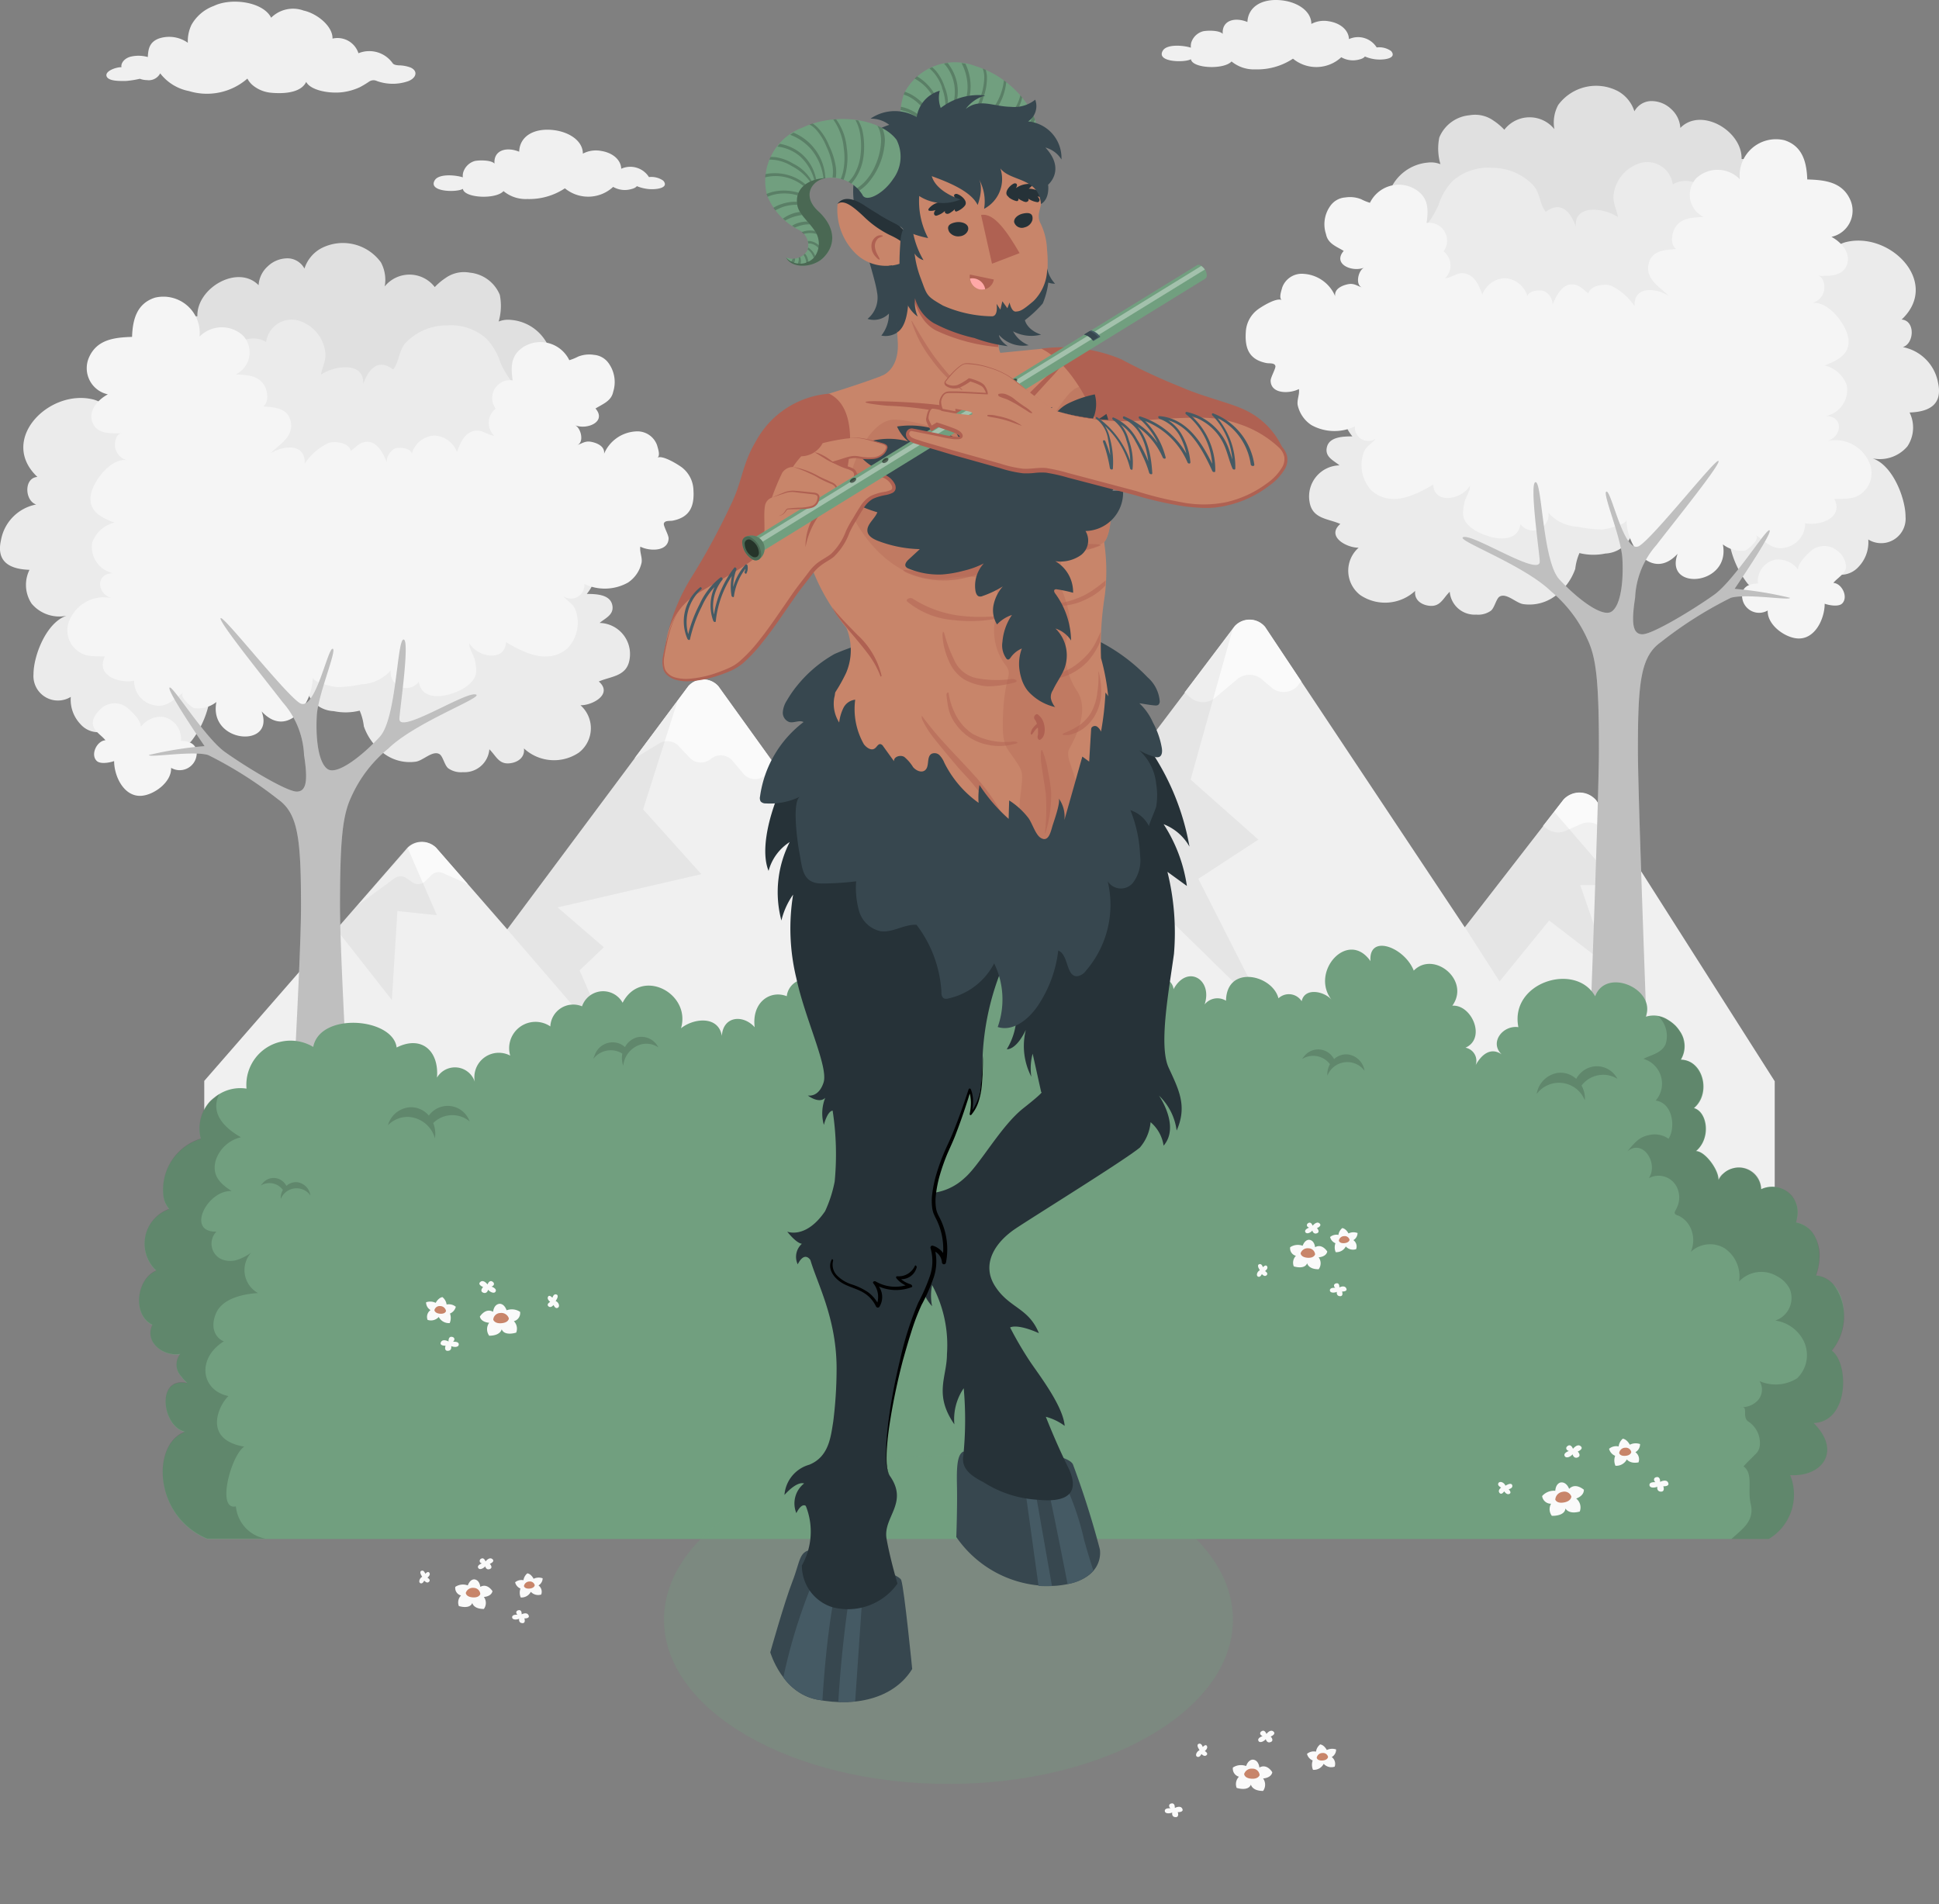 <svg xmlns="http://www.w3.org/2000/svg" width="108.744" height="106.79" viewBox="0 0 108.744 106.79">
  <rect x="0" y="0" width="108.744" height="106.79" fill="#808080" stroke="none"/>
  <g id="Faun-amico" transform="translate(-12.77 -28.601)">
    <g id="freepik--Mountains--inject-15" transform="translate(24.225 63.351)">
      <g id="freepik--mountains--inject-15-2" data-name="freepik--mountains--inject-15">
        <g id="freepik--mountains--inject-15-3" data-name="freepik--mountains--inject-15">
          <path id="Path_2574" data-name="Path 2574" d="M61.74,203.081,73.14,190a1.139,1.139,0,0,1,1.6,0l3.993,4.58L88.9,180.935a1.119,1.119,0,0,1,1.677.014l8.285,11.52,6.479-7.094a1.14,1.14,0,0,1,1.586-.087l3.916,3.81,8.7-11.51a1.12,1.12,0,0,1,1.689.035l11.2,16.841,5.534-7.141a1.223,1.223,0,0,1,1.85.058l10,15.721v12.123l-88.069-.033Z" transform="translate(-61.74 -177.209)" fill="#f0f0f0"/>
          <path id="Path_2575" data-name="Path 2575" d="M385.819,220.472a1.055,1.055,0,0,0-.975-.07l-.865.384a1.062,1.062,0,0,1-.985-.08l-.283-.194,1.151-1.483a1.223,1.223,0,0,1,1.85.058l1.317,2.082a.984.984,0,0,1-.372-.143Z" transform="translate(-307.634 -208.935)" fill="#fafafa"/>
          <path id="Path_2576" data-name="Path 2576" d="M246.24,210.806l1.637,1.586-.554.487a.8.8,0,0,1-1.017,0l-.356-.334a.807.807,0,0,0-1.013-.019h0a.784.784,0,0,1-1.074-.087l-.274-.367,1.067-1.169A1.135,1.135,0,0,1,246.24,210.806Z" transform="translate(-201.055 -202.727)" fill="#fafafa"/>
          <path id="Path_2577" data-name="Path 2577" d="M169.578,191.913l3.1,4.311-.386.589a.851.851,0,0,1-1.263.051l-.7-.823a.87.87,0,0,0-1.17-.054h0a.877.877,0,0,1-1.146-.023l-.7-.744a.889.889,0,0,0-1.039-.108l-1.4.847,3.024-4.061A1.135,1.135,0,0,1,169.578,191.913Z" transform="translate(-140.748 -188.173)" fill="#fafafa"/>
          <path id="Path_2578" data-name="Path 2578" d="M102.963,230.845l1.782,2.042-1.4-.622a.582.582,0,0,0-.618.094l-.393.388a.58.58,0,0,1-.7.04l-.327-.234a.592.592,0,0,0-.667,0L98.58,234.07h0l2.8-3.2A1.137,1.137,0,0,1,102.963,230.845Z" transform="translate(-89.963 -218.05)" fill="#fafafa"/>
          <path id="Path_2579" data-name="Path 2579" d="M301.307,177.571l2.035,3.057-.222.276a1.062,1.062,0,0,1-1.42.1l-.6-.512a1.085,1.085,0,0,0-1.324,0l-1.291,1.083a1.085,1.085,0,0,1-1.338-.014l-.346-.309,2.807-3.719A1.136,1.136,0,0,1,301.307,177.571Z" transform="translate(-241.819 -177.169)" fill="#fafafa"/>
          <g id="Group_463" data-name="Group 463" transform="translate(7.41 0.529)" opacity="0.05">
            <path id="Path_2580" data-name="Path 2580" d="M368.962,223.2l3.562,4.126h-2.093l1.555,4.519-3.3-2.536-2.781,3.417-1.958-3.059Z" transform="translate(-300.672 -212.962)"/>
            <path id="Path_2581" data-name="Path 2581" d="M280.237,179.43l-2.362,8.444,3.8,3.366-3.366,2.2,3.88,7.649-10.53-10.306Z" transform="translate(-229.969 -179.43)"/>
            <path id="Path_2582" data-name="Path 2582" d="M226.622,213.47l1.436,3h-1.916l3.443,6.711-5.363-3.331-2.447,2.348-1.336-1.962Z" transform="translate(-190.73 -205.508)"/>
            <path id="Path_2583" data-name="Path 2583" d="M134.39,209.422l9.557-12.832-1.939,6.1,3.265,3.633-8.058,1.864,2.592,2.238-1.361,1.293,2.1,4.849Z" transform="translate(-124.807 -192.576)"/>
            <path id="Path_2584" data-name="Path 2584" d="M97.413,231.87l1.642,3.785-2.213-.234-.311,4.987-3.111-3.96Z" transform="translate(-93.42 -219.604)"/>
          </g>
        </g>
      </g>
    </g>
    <g id="freepik--Trees--inject-15" transform="translate(12.77 33.386)">
      <g id="freepik--Tree--inject-15" transform="translate(69.862)">
        <path id="Path_2585" data-name="Path 2585" d="M346.526,62.034c-1.577-1.1-.468-2.491-.809-3.976-.14-.613-.774-.863-1.067-1.373a1.662,1.662,0,0,1,.173-1.658,2.533,2.533,0,0,1,2.159-1.637,1.424,1.424,0,0,1,.7.091,3.12,3.12,0,0,1-.063-1.5,2.028,2.028,0,0,1,1.686-1.244,1.785,1.785,0,0,1,1.354.3,3.454,3.454,0,0,1,.606.512,1.787,1.787,0,0,1,2.807-.035,2.074,2.074,0,0,1,.215-1.354,2.639,2.639,0,0,1,3.361-.77,1.967,1.967,0,0,1,.912,1.125,1.1,1.1,0,0,1,.889-.573,1.6,1.6,0,0,1,1.169.442,1.548,1.548,0,0,1,.519,1.062c1.158-1.186,3.48.161,3.434,1.745a2.621,2.621,0,0,1,2.468,1.689c.905,1.717-.851,2.407-2.269,2.938,1.8.758.04,3.476-.882,4.163a4.656,4.656,0,0,1-3.8.6c-.608-.126-1.457-.765-2.049-.737-.435.021-.43.2-.76.582a5.045,5.045,0,0,1-2.472,1.588,3.832,3.832,0,0,1-4.774-1.937A3.123,3.123,0,0,1,346.526,62.034Z" transform="translate(-336.761 -49.057)" fill="#e0e0e0"/>
        <path id="Path_2586" data-name="Path 2586" d="M430.8,105.112a.866.866,0,0,0,1.558-.667,1.332,1.332,0,0,0,2.105.138,1.983,1.983,0,0,0,.54-1.527,1.372,1.372,0,0,0,2.091-1.277c0-1.09-.8-3.1-2.03-3.317a2.034,2.034,0,0,0,2.133-.629,1.9,1.9,0,0,0,.122-1.9c1.111-.035,1.86-.451,1.6-1.658a2.484,2.484,0,0,0-1.976-2.009c.648-.208.7-1.492-.068-1.546,2.194-2.07-.622-4.933-3.095-4.351-.924.215-1.139,1.109-1.768,1.831a22.947,22.947,0,0,0-2.131,2.444,15.04,15.04,0,0,0-1.308,2.573,17.837,17.837,0,0,0-1.312,5.272c-.11,1.141-.11,2.309-.11,3.459a5.21,5.21,0,0,0,1.1,3.6C428.766,106.092,430.794,106.26,430.8,105.112Z" transform="translate(-400.088 -77.583)" fill="#ebebeb"/>
        <path id="Path_2587" data-name="Path 2587" d="M332.939,74.709c-.026,0-.173-1.56-.18-1.682a2.886,2.886,0,0,1,.4-1.85,5.38,5.38,0,0,0,.772-1.247,3.493,3.493,0,0,1,.791-1.352,3.01,3.01,0,0,1,2.192-.741,3.2,3.2,0,0,1,2.292.936c.444.451.388,1.116.744,1.534.875-.66,1.4.04,1.684.826-.1-1.3,1.637-1.036,2.362-.531-.065-.468-.323-.807-.234-1.324a2.127,2.127,0,0,1,1.523-1.717,1.442,1.442,0,0,1,1.787,1.209c1.158-.727,3.041.7,2.3,1.934a3.962,3.962,0,0,1,2.339,2.83,2.608,2.608,0,0,1-1.677,2.751,6.216,6.216,0,0,1,.793,3.869c-.208,1.871-1.576,1.979-3.109,2.126-.122.957.5,1.726.063,2.725-.587,1.357-1.546.936-2.739,1.032a2.7,2.7,0,0,1-.271,2.369,1.66,1.66,0,0,1-1.481,1.064,3.275,3.275,0,0,1-1.453-.026,3.071,3.071,0,0,0-.234.882,3.162,3.162,0,0,1-1.006,1.429,2.419,2.419,0,0,1-1.911.552c-.4-.056-.936-.639-1.319-.426-.2.112-.288.636-.5.8a1.233,1.233,0,0,1-.819.215,1.4,1.4,0,0,1-1.485-1.282c-.386.372-.531.884-1.2.779-.433-.068-.8-.346-.739-.828a2.484,2.484,0,0,1-3.08.234,1.721,1.721,0,0,1-.089-2.657c-.66.016-1.845-.625-1.029-1.331-.681-.306-1.57-.274-1.724-1.235a1.743,1.743,0,0,1,1.677-2.051c-.318-.274-.851-.468-.7-1.041s.936-.58,1.422-.585c-.772-.936-.915-2.573.234-3.275a3.524,3.524,0,0,1,1.853-.386c-.2-.332-.559-.559-.739-.936a3.985,3.985,0,0,1-.234-2.573C330.621,74.578,331.971,74.749,332.939,74.709Z" transform="translate(-323.12 -63.21)" fill="#ebebeb"/>
        <path id="Path_2588" data-name="Path 2588" d="M346.4,79.956a2.076,2.076,0,0,0-2.355-1.146c.891-.234.936-1.438-.075-1.4a1.5,1.5,0,0,0,1.191-1.74,1.764,1.764,0,0,0-1.244-1.106c.683-.257,1.422-.6,1.34-1.453-.075-.814-1.17-2.259-2.105-2.028a.936.936,0,0,0,.746-.751c.035-.269-.04-.774-.374-.791.592,0,1.417.068,1.654-.648.222-.671-.365-1.268-.875-1.539a1.5,1.5,0,0,0,1.057-2.072c-.449-1.015-1.434-1.118-2.414-1.148-.033-.936-.248-1.871-1.284-2.2a2.038,2.038,0,0,0-2.5,2.187,1.744,1.744,0,0,0-2.449-.047,1.378,1.378,0,0,0,.414,2.161c-.585.047-1.207.023-1.577.582-.208.32-.311.973.044,1.219-.615.051-1.357.07-1.539.807-.22.891.636,1.319,1.125,1.824-.7-.444-1.972-.592-1.918.575a3.333,3.333,0,0,0-1.331-1.155c-.365-.115-1.141-.021-1.256.437-.33-.22-.505-.529-.987-.5-.54.03-.87.741-1.025,1.137a.882.882,0,0,0-.43-.746c-.234-.117-.95-.056-.978.285a1.392,1.392,0,0,0-1.282-1.027,1.411,1.411,0,0,0-1.251.919c-.182-.491-.419-1.1-1.013-1.191-.416-.065-.7.255-1.076.274a1,1,0,0,0-.087-1.511,1,1,0,0,0-.95-1.588c.112-.786.112-1.453-.671-1.913a1.8,1.8,0,0,0-2.505.781,2.834,2.834,0,0,1-.491-.2,1.687,1.687,0,0,0-.889-.1,1.118,1.118,0,0,0-.849.484,1.76,1.76,0,0,0-.234,1.577c.1.522.564.681.992.936-.648.755.5,1.214,1.151.936-.346.147-.536,1.022-.079,1.13-.3-.089-.482-.262-.812-.2s-.8.255-.739.676a2.053,2.053,0,0,0-1.766-1.254,1.163,1.163,0,0,0-1.207.774c-.044.175-.2.594-.014.7-.288-.168-1.144.365-1.368.536a1.672,1.672,0,0,0-.657,1.256c-.063.936.2,1.544,1.151,1.736.166.035.456-.026.508.164.035.126-.271.639-.267.828.014.753,1.06.737,1.586.468.047.3-.112.578-.072.884a1.8,1.8,0,0,0,.767,1.132,2.658,2.658,0,0,0,2.447.077.751.751,0,0,0,1.17.688c-.267.337-.606.43-.723.919a2.08,2.08,0,0,0,.5,2.007c1.1.936,2.449.234,3.441-.349.07,1.158,1.637.823,2.063.051.023.313-.26.674-.323,1-.122.641-.115.978.44,1.4.655.505,2.519,1.071,2.713-.234a.877.877,0,0,0,1.574-.636,2.3,2.3,0,0,0,1.637.781,7.116,7.116,0,0,0,1.371.157c.215-.016,1.366-.255,1.371-.559-.019,1.5,1.429,3.478,2.863,1.92-.779,2.105,2.992,1.8,2.538-.526a1.709,1.709,0,0,0,1.247.346c.152-.049.9-.674.592-.875.606.4.985.95,1.841.657a1.373,1.373,0,0,0,.936-1.315c.812.159,2.168-.283,1.637-1.361.627-.033,1.155.068,1.637-.412a1.422,1.422,0,0,0,.295-1.682Zm-1.808,4.973a1.139,1.139,0,0,0-1.438.04c-.255.218-.72.681-.73,1.039a1.4,1.4,0,0,0-1.263-.554,1.253,1.253,0,0,0-.985,1.347c-.524-.012-.992.234-.868.865a.955.955,0,0,0,1.42.643c-.04.8.957,1.527,1.682,1.569.975.058,1.513-1.111,1.513-1.948.257.094.784.182.98-.012.363-.365-.021-1.134-.494-1.155.211-.267.648-.494.713-.863A1.187,1.187,0,0,0,344.593,84.929ZM340.2,86.8h-.014C340.221,86.676,340.21,86.744,340.2,86.8Z" transform="translate(-311.452 -58.855)" fill="#f5f5f5"/>
        <path id="Path_2589" data-name="Path 2589" d="M378.7,146.288s2.084-3.041,1.967-3.275-1.967,2.788-3.116,3.609-3.445,2.215-4.021,2.215-.615-.7-.409-2.051a4.772,4.772,0,0,1,1.193-2.952c.943-1.23,3.637-4.561,3.483-4.718s-3.579,4.21-4.43,4.758-1.562-3.041-1.845-3.041.814,2.55.884,3.742-.063,2.615-.6,2.985-1.988-.779-2.933-1.8-.964-5.455-1.333-5.455.234,4.065.234,4.456c0,.856-3.6-1.485-4.257-1.38s3.319,1.52,4.882,3.041a7.462,7.462,0,0,1,2.056,2.711c.491,1.036.636,2.374.636,6.189s-1.029,29.044-1.029,31.408c0,.578.7,1.158,2.121,1.268,1.415-.11,2.124-.69,2.124-1.268h0c0-2.365-1.029-27.6-1.029-31.408s.154-5.237,1.286-6.044a22.472,22.472,0,0,1,3.923-2.486c.856-.255,3.321.164,3.321,0A20.5,20.5,0,0,0,378.7,146.288Z" transform="translate(-351.282 -118.048)" fill="#e0e0e0"/>
        <path id="Path_2590" data-name="Path 2590" d="M378.7,146.288s2.084-3.041,1.967-3.275-1.967,2.788-3.116,3.609-3.445,2.215-4.021,2.215-.615-.7-.409-2.051a4.772,4.772,0,0,1,1.193-2.952c.943-1.23,3.637-4.561,3.483-4.718s-3.579,4.21-4.43,4.758-1.562-3.041-1.845-3.041.814,2.55.884,3.742-.063,2.615-.6,2.985-1.988-.779-2.933-1.8-.964-5.455-1.333-5.455.234,4.065.234,4.456c0,.856-3.6-1.485-4.257-1.38s3.319,1.52,4.882,3.041a7.462,7.462,0,0,1,2.056,2.711c.491,1.036.636,2.374.636,6.189s-1.029,29.044-1.029,31.408c0,.578.7,1.158,2.121,1.268,1.415-.11,2.124-.69,2.124-1.268h0c0-2.365-1.029-27.6-1.029-31.408s.154-5.237,1.286-6.044a22.472,22.472,0,0,1,3.923-2.486c.856-.255,3.321.164,3.321,0A20.5,20.5,0,0,0,378.7,146.288Z" transform="translate(-351.282 -118.048)" opacity="0.15"/>
      </g>
      <g id="freepik--tree--inject-15-2" data-name="freepik--tree--inject-15" transform="translate(0 8.821)">
        <path id="Path_2591" data-name="Path 2591" d="M69.255,99.751c1.577-1.1.468-2.491.809-3.976.14-.615.774-.863,1.067-1.373a1.661,1.661,0,0,0-.173-1.658A2.533,2.533,0,0,0,68.8,91.106a1.425,1.425,0,0,0-.7.091,3.129,3.129,0,0,0,.063-1.5,2.03,2.03,0,0,0-1.686-1.242,1.773,1.773,0,0,0-1.354.3,3.358,3.358,0,0,0-.606.51,1.787,1.787,0,0,0-2.807-.037,2.065,2.065,0,0,0-.215-1.352A2.636,2.636,0,0,0,58.13,87.1a1.981,1.981,0,0,0-.922,1.127,1.092,1.092,0,0,0-.882-.573,1.6,1.6,0,0,0-1.17.442,1.548,1.548,0,0,0-.519,1.062c-1.17-1.188-3.48.161-3.434,1.743a2.625,2.625,0,0,0-2.468,1.689c-.905,1.717.851,2.407,2.269,2.94-1.8.758-.04,3.476.882,4.163a4.673,4.673,0,0,0,3.8.6c.608-.126,1.457-.767,2.049-.739.435.021.43.2.76.582a5.034,5.034,0,0,0,2.472,1.591,3.834,3.834,0,0,0,4.774-1.937A3.118,3.118,0,0,0,69.255,99.751Z" transform="translate(-40.134 -86.77)" fill="#e0e0e0"/>
        <path id="Path_2592" data-name="Path 2592" d="M20.943,142.846a.866.866,0,0,1-1.558-.667,1.325,1.325,0,0,1-2.105.138,1.986,1.986,0,0,1-.54-1.527,1.374,1.374,0,0,1-2.091-1.277c0-1.09.8-3.1,2.03-3.317a2.03,2.03,0,0,1-2.133-.632,1.9,1.9,0,0,1-.122-1.9c-1.111-.035-1.871-.451-1.6-1.658A2.477,2.477,0,0,1,14.8,130c-.648-.211-.7-1.495.068-1.546-2.194-2.07.622-4.933,3.095-4.353.936.218,1.139,1.109,1.768,1.834a22.719,22.719,0,0,1,2.131,2.444,14.948,14.948,0,0,1,1.308,2.573,17.821,17.821,0,0,1,1.312,5.272c.11,1.141.11,2.309.11,3.457a5.212,5.212,0,0,1-1.1,3.6C22.978,143.826,20.95,143.994,20.943,142.846Z" transform="translate(-12.77 -115.311)" fill="#ebebeb"/>
        <path id="Path_2593" data-name="Path 2593" d="M75.487,112.489c.026,0,.173-1.56.18-1.682a2.9,2.9,0,0,0-.4-1.853,5.38,5.38,0,0,1-.772-1.244,3.46,3.46,0,0,0-.791-1.352,3,3,0,0,0-2.192-.741,3.188,3.188,0,0,0-2.292.936c-.444.451-.388,1.116-.744,1.534-.875-.66-1.4.037-1.684.826.1-1.305-1.637-1.036-2.362-.533.065-.454.323-.8.234-1.322a2.127,2.127,0,0,0-1.523-1.717,1.442,1.442,0,0,0-1.787,1.209c-1.17-.727-3.041.7-2.3,1.932a3.887,3.887,0,0,0-2.33,2.837,2.606,2.606,0,0,0,1.677,2.748,6.223,6.223,0,0,0-.793,3.871c.208,1.871,1.576,1.979,3.109,2.124.122.959-.5,1.729-.063,2.727.587,1.357,1.546.936,2.739,1.032a2.7,2.7,0,0,0,.271,2.369,1.654,1.654,0,0,0,1.481,1.062,3.237,3.237,0,0,0,1.455-.028,3.055,3.055,0,0,1,.234.879,3.169,3.169,0,0,0,1.006,1.431,2.418,2.418,0,0,0,1.911.552c.4-.056.936-.641,1.319-.426.2.112.288.636.5.8a1.233,1.233,0,0,0,.819.215,1.4,1.4,0,0,0,1.485-1.282c.386.372.531.882,1.2.777.433-.065.8-.346.739-.826a2.484,2.484,0,0,0,3.08.234,1.721,1.721,0,0,0,.089-2.657c.66.019,1.845-.622,1.029-1.331.681-.3,1.569-.274,1.724-1.233a1.744,1.744,0,0,0-1.677-2.051c.318-.274.851-.468.7-1.041s-.936-.582-1.42-.587c.772-.936.915-2.573-.234-3.275a3.5,3.5,0,0,0-1.853-.386c.2-.334.559-.559.739-.936a4.054,4.054,0,0,0,.234-2.573C77.826,112.347,76.464,112.52,75.487,112.489Z" transform="translate(-46.429 -100.974)" fill="#ebebeb"/>
        <path id="Path_2594" data-name="Path 2594" d="M29.391,119.409c.491.468,1.02.379,1.637.409-.533,1.081.823,1.523,1.637,1.361A1.38,1.38,0,0,0,33.6,122.5c.856.292,1.235-.257,1.841-.66-.306.2.44.826.592.875a1.656,1.656,0,0,0,1.247-.344c-.454,2.323,3.317,2.622,2.538.526,1.434,1.558,2.882-.423,2.863-1.923,0,.306,1.155.545,1.371.561a7.033,7.033,0,0,0,1.371-.159,2.325,2.325,0,0,0,1.637-.779.877.877,0,0,0,1.574.636c.194,1.312,2.058.749,2.713.234.554-.428.561-.767.44-1.4-.063-.325-.346-.685-.323-1,.419.77,1.993,1.106,2.063-.054.992.594,2.339,1.277,3.441.351a2.081,2.081,0,0,0,.5-2.007c-.117-.489-.456-.582-.723-.919a.749.749,0,0,0,1.17-.688,2.664,2.664,0,0,0,2.447-.077,1.8,1.8,0,0,0,.767-1.132c.04-.306-.119-.58-.073-.884.526.269,1.572.283,1.586-.468,0-.189-.3-.7-.267-.828.051-.189.342-.131.508-.164.954-.192,1.214-.807,1.151-1.736a1.668,1.668,0,0,0-.657-1.256c-.234-.171-1.081-.7-1.368-.536.189-.112.03-.531-.014-.7a1.171,1.171,0,0,0-1.207-.774,2.057,2.057,0,0,0-1.766,1.254c.061-.421-.4-.613-.739-.674s-.515.115-.812.2c.468-.11.267-.982-.08-1.13.655.278,1.8-.182,1.151-.936.428-.262.889-.423.992-.936A1.809,1.809,0,0,0,59.3,103.4a1.116,1.116,0,0,0-.847-.5,1.687,1.687,0,0,0-.889.1,2.835,2.835,0,0,1-.491.2,1.8,1.8,0,0,0-2.505-.784c-.784.468-.784,1.13-.671,1.916a1,1,0,0,0-.95,1.588,1,1,0,0,0-.087,1.511c-.365-.019-.66-.339-1.076-.274-.594.091-.83.7-1.013,1.191a1.428,1.428,0,0,0-1.251-.922,1.385,1.385,0,0,0-1.282,1.027c-.028-.339-.741-.4-.978-.283a.882.882,0,0,0-.43.746c-.154-.4-.484-1.106-1.024-1.137-.482-.028-.657.283-.987.5-.115-.468-.891-.554-1.256-.437A3.333,3.333,0,0,0,42.234,109c.054-1.17-1.214-1.02-1.918-.575.489-.508,1.345-.936,1.125-1.824-.182-.739-.924-.756-1.539-.807.356-.248.253-.9.044-1.219-.37-.559-.992-.536-1.576-.582a1.373,1.373,0,0,0,.414-2.161,1.748,1.748,0,0,0-2.449.047,2.037,2.037,0,0,0-2.5-2.187c-1.036.334-1.251,1.256-1.284,2.2-.98.033-1.965.136-2.414,1.151a1.5,1.5,0,0,0,1.057,2.072c-.51.269-1.1.865-.875,1.537.234.718,1.062.648,1.654.65-.334.014-.409.519-.374.791a.936.936,0,0,0,.732.732c-.936-.234-2.033,1.216-2.105,2.028-.082.858.657,1.2,1.34,1.455a1.76,1.76,0,0,0-1.244,1.106,1.5,1.5,0,0,0,1.191,1.738c-1.02-.03-.966,1.17-.075,1.4a2.078,2.078,0,0,0-2.355,1.148,1.422,1.422,0,0,0,.306,1.71Zm.968,4.243c.065.37.5.6.7.865-.468.021-.856.791-.494,1.153.2.2.723.105.98.014,0,.837.538,2,1.513,1.948.725-.042,1.722-.777,1.682-1.569a.954.954,0,0,0,1.42-.646c.124-.622-.344-.875-.868-.863a1.251,1.251,0,0,0-.985-1.347,1.4,1.4,0,0,0-1.263.554c0-.358-.468-.821-.73-1.041a1.137,1.137,0,0,0-1.438-.037C30.628,122.892,30.291,123.273,30.359,123.652Zm4.933.9h-.014C35.273,124.492,35.257,124.426,35.292,124.555Z" transform="translate(-25.145 -96.604)" fill="#f5f5f5"/>
        <path id="Path_2595" data-name="Path 2595" d="M51.585,184s-2.084-3.041-1.967-3.275,1.967,2.79,3.116,3.609,3.445,2.215,4.021,2.215.615-.7.409-2.049a4.783,4.783,0,0,0-1.193-2.954c-.943-1.23-3.642-4.568-3.483-4.722s3.579,4.21,4.43,4.758,1.562-3.041,1.845-3.041-.816,2.552-.884,3.742.063,2.62.6,3,1.988-.779,2.933-1.806.961-5.455,1.333-5.455-.234,4.065-.234,4.458c0,.856,3.6-1.485,4.257-1.382s-3.319,1.52-4.882,3.041a7.347,7.347,0,0,0-2.07,2.7c-.491,1.036-.636,2.374-.636,6.189s1.029,20.216,1.029,22.581c0,.578-.7,1.158-2.121,1.268-1.415-.11-2.124-.69-2.124-1.268h0c0-2.365,1.029-18.768,1.029-22.581s-.154-5.239-1.286-6.044a22.613,22.613,0,0,0-3.923-2.486c-.856-.255-3.321.164-3.321,0A20.661,20.661,0,0,1,51.585,184Z" transform="translate(-40.112 -155.759)" fill="#e0e0e0"/>
        <path id="Path_2596" data-name="Path 2596" d="M51.585,184s-2.084-3.041-1.967-3.275,1.967,2.79,3.116,3.609,3.445,2.215,4.021,2.215.615-.7.409-2.049a4.783,4.783,0,0,0-1.193-2.954c-.943-1.23-3.642-4.568-3.483-4.722s3.579,4.21,4.43,4.758,1.562-3.041,1.845-3.041-.816,2.552-.884,3.742.063,2.62.6,3,1.988-.779,2.933-1.806.961-5.455,1.333-5.455-.234,4.065-.234,4.458c0,.856,3.6-1.485,4.257-1.382s-3.319,1.52-4.882,3.041a7.347,7.347,0,0,0-2.07,2.7c-.491,1.036-.636,2.374-.636,6.189s1.029,20.216,1.029,22.581c0,.578-.7,1.158-2.121,1.268-1.415-.11-2.124-.69-2.124-1.268h0c0-2.365,1.029-18.768,1.029-22.581s-.154-5.239-1.286-6.044a22.613,22.613,0,0,0-3.923-2.486c-.856-.255-3.321.164-3.321,0A20.661,20.661,0,0,1,51.585,184Z" transform="translate(-40.112 -155.759)" opacity="0.15"/>
      </g>
    </g>
    <g id="freepik--Plants--inject-15" transform="translate(20.563 81.643)">
      <g id="freepik--Shrubbery--inject-15" transform="translate(0 0)">
        <path id="Path_2597" data-name="Path 2597" d="M140.017,282.141c1.586,1.586.468,3.029-1.317,2.921a2.9,2.9,0,0,1-1.2,3.581H49.923c-3.041-1.284-3.1-5.345-1.237-6-1.3-.271-1.649-3.137.124-2.73l-.035-.026.051.033a1.8,1.8,0,0,1-.334-.358.955.955,0,0,1-.075-1.279c-.936.152-2.023-.66-1.565-1.637-1.144-.554-.9-2.573.215-3.041a2.063,2.063,0,0,1,.727-3.455,1.4,1.4,0,0,1-.332-.844,2.991,2.991,0,0,1,2.105-3.1,2.281,2.281,0,0,1,.5-2.082h0a2.273,2.273,0,0,1,.264-.234,2.25,2.25,0,0,1,1.8-.505,2.478,2.478,0,0,1,3.742-2.339c.384-1.974,4.47-1.637,4.678.033,1.382-.7,2.386.175,2.262,1.689a1.17,1.17,0,0,1,2.121.236,1.371,1.371,0,0,1,1.986-1.471,1.478,1.478,0,0,1,2.25-1.637,1.286,1.286,0,0,1,1.778-1.127,1.249,1.249,0,0,1,2.276-.2c1.048-2.016,3.852-.533,3.275,1.431.718-.578,2.105-.713,2.29.43.07-1.118,1.191-1.216,1.841-.489-.173-1.4.868-2.105,1.8-1.74a1.069,1.069,0,0,1,2.072-.234c-.182-.517.863-.973,1.324-.341.552-.552,1.759.016,1.637,1a1.247,1.247,0,0,1,2.4-.037c0-.564,1.078-.982,1.076-.4,0-2.65,3.8-3.775,5.146-.313.416-1.169,1.955-1.378,2.182.091a.768.768,0,0,1,1.441.037c.718-2.168,2.987-2.063,3.113-.327a.666.666,0,0,1,1.3.131c.772-1.417,2.21-.545,1.743.856a.919.919,0,0,1,1.2-.208c.035-2.037,2.6-1.467,2.942-.136a.849.849,0,0,1,1.3.164c.175-.814,1.329-.545,1.7-.054-1.27-1.565.886-4.018,2.161-2.194-.124-1.548,1.909-.791,2.426.531,1.109-1.141,3.193.531,2.164,1.967,1.088-.075,1.913,1.834.737,2.355a.751.751,0,0,1,.573.975c.318-.582.84-1.027,1.457-.6-.7-.662.058-1.649.936-1.527-.5-2.528,3.221-3.672,4.306-1.729.613-1.651,3.443-.409,2.837,1.146a1.469,1.469,0,0,1,1.261.178,2.266,2.266,0,0,1,.419.327h0a2.126,2.126,0,0,1,.234.3h0a1.464,1.464,0,0,1,.061,1.6c1.284.03,1.7,1.927.734,2.716.741.2.982,1.675.117,2.412.5,0,1.282,1.053,1.258,1.619a1.26,1.26,0,0,1,2.386.519,1.44,1.44,0,0,1,1.944,1.855c1.324.262,1.551,1.871,1.125,2.975,1.81.257,2,2.989.884,4.21C142.01,278.8,142.012,282.071,140.017,282.141Z" transform="translate(-46.099 -255.371)" fill="#719f7f"/>
        <g id="Group_464" data-name="Group 464" transform="translate(0 3.953)" opacity="0.15">
          <path id="Path_2598" data-name="Path 2598" d="M385.6,284.771a1.289,1.289,0,0,0-1.927-.126,1.387,1.387,0,0,0-.253.332,1.282,1.282,0,0,0-1.048-.332,1.415,1.415,0,0,0-1.169,1.184,1.558,1.558,0,0,1,2.7.351,1.153,1.153,0,0,0,0-.253,1.553,1.553,0,0,0-.182-.575,1.294,1.294,0,0,1,.14-.159,1.518,1.518,0,0,1,1.871-.217A1.247,1.247,0,0,0,385.6,284.771Z" transform="translate(-302.816 -281.464)"/>
          <path id="Path_2599" data-name="Path 2599" d="M325.1,280.617a.994.994,0,0,1,1.485-.1,1.077,1.077,0,0,1,.194.257.987.987,0,0,1,.809-.257,1.092,1.092,0,0,1,.9.915,1.2,1.2,0,0,0-2.084.271,1.1,1.1,0,0,1,0-.2,1.2,1.2,0,0,1,.143-.442,1.117,1.117,0,0,0-.11-.126,1.17,1.17,0,0,0-1.448-.166A.851.851,0,0,1,325.1,280.617Z" transform="translate(-259.753 -278.369)"/>
          <path id="Path_2600" data-name="Path 2600" d="M430.235,365.986a.945.945,0,0,1-.115,0A.4.4,0,0,1,430.235,365.986Z" transform="translate(-340.293 -344.063)"/>
          <path id="Path_2601" data-name="Path 2601" d="M413.4,295.087c1.586,1.586.468,3.029-1.317,2.921a2.9,2.9,0,0,1-1.2,3.581H408.79c.575-.54,1.315-.987,1.078-1.974-.192-.8.161-1.693-.4-2.093.194-.234.426-.435.634-.657a.765.765,0,0,0,.278-.531,1.44,1.44,0,0,0-.613-1.31c-.4-.234-.051-.786-.353-.828a1.214,1.214,0,0,0,.863-.391.907.907,0,0,0,.089-1.069,2.261,2.261,0,0,0,2.105-.159,1.809,1.809,0,0,0,.4-2.026,2.105,2.105,0,0,0-1.626-1.212,1.333,1.333,0,0,0,.809-1.78,1.617,1.617,0,0,0-.7-.7,1.711,1.711,0,0,0-2.138.292,1.9,1.9,0,0,0-.819-1.871,1.583,1.583,0,0,0-1.89.21,1.651,1.651,0,0,0-.037-1.4,1.455,1.455,0,0,0-.594-.606c-.089-.049-.278-.068-.271-.206a.324.324,0,0,1,.035-.094,2.438,2.438,0,0,0,.154-.337,1.322,1.322,0,0,0-.065-.987,1.145,1.145,0,0,0-1.574-.505c.557-.83-.332-2.238-1.207-1.5.442-.543.7-.814,1.2-.915a1.363,1.363,0,0,1,1.111.2c.4-.58.267-2-.718-2.14a1.448,1.448,0,0,0-.69-2.339c.407-.217,1.022-.309,1.247-.828a1.519,1.519,0,0,0-.412-1.562l.07.019.07.019a1.76,1.76,0,0,1,.285.119q.058.028.119.063h0q.068.039.131.084l.051.037c.03.023.061.047.089.072l.087.077a.269.269,0,0,1,.026.026l.028.028a.837.837,0,0,1,.061.068,1.724,1.724,0,0,1,.182.234h0a.525.525,0,0,1,.037.061.468.468,0,0,1,.04.068,2.046,2.046,0,0,1,.119.276.173.173,0,0,1,0,.033.045.045,0,0,1,0,.023.421.421,0,0,1,.014.051l.019.084a1.446,1.446,0,0,1-.185,1,1.1,1.1,0,0,1,.837.374c.03.033.058.065.087.1a1.678,1.678,0,0,1-.189,2.241c.741.2.982,1.675.117,2.412.5,0,1.282,1.053,1.258,1.619a.939.939,0,0,1,.084-.159,1.017,1.017,0,0,1,.108-.14.746.746,0,0,1,.105-.068,1.021,1.021,0,0,1,.208-.154c.051-.028.1-.054.157-.077h0a1.37,1.37,0,0,1,.166-.054,1.228,1.228,0,0,1,1.6,1.17,1.445,1.445,0,0,1,1.712.363,1.5,1.5,0,0,1,.292,1.226,2.022,2.022,0,0,1-.063.269,1.616,1.616,0,0,1,.674.311.7.7,0,0,1,.077.065,1.732,1.732,0,0,1,.178.194,2.245,2.245,0,0,1,.391,1.467,2.059,2.059,0,0,1-.026.267c-.012.089-.03.185-.049.274a2.646,2.646,0,0,1-.073.267c-.014.044-.028.087-.044.129a1.547,1.547,0,0,1,.449.115,1.241,1.241,0,0,1,.157.082,1.012,1.012,0,0,1,.147.1,1.251,1.251,0,0,1,.136.115l.063.063a3.008,3.008,0,0,1-.068,3.742C415.389,291.742,415.391,295.017,413.4,295.087Z" transform="translate(-319.478 -272.27)"/>
          <path id="Path_2602" data-name="Path 2602" d="M51.521,314.025c-1.1.25-.278-2.861.468-3.35-2.36-.4-1.422-2.339-.884-2.837-1.532-.306-1.806-2.105-.257-3.071-.332-.108-.814-.611-.468-1.506.393-1.05,1.958-1.169,2.381-1.2a1.472,1.472,0,0,1-.386-2.266,2.784,2.784,0,0,1-.77.4,1.261,1.261,0,0,1-.975-.073.963.963,0,0,1-.2-1.506c-1.736.044-.5-2.355.858-2.273-.629-.4-1.132-.865-.9-1.712a1.944,1.944,0,0,1,1.417-1.307c-1.078-.61-1.712-1.443-1.212-2.433a3.24,3.24,0,0,0-.278.189,2.276,2.276,0,0,0-.264.234h0a2.281,2.281,0,0,0-.5,2.082,2.994,2.994,0,0,0-2.105,3.1,1.4,1.4,0,0,0,.332.844,2.068,2.068,0,0,0-.727,3.455c-1.113.468-1.359,2.486-.215,3.041-.468.987.629,1.8,1.565,1.637a.954.954,0,0,0,.075,1.279,1.8,1.8,0,0,0,.334.358l-.051-.033.035.026c-1.773-.407-1.422,2.458-.124,2.73-1.871.657-1.8,4.718,1.237,6h3.265A2.025,2.025,0,0,1,51.521,314.025Z" transform="translate(-46.084 -286.535)"/>
          <path id="Path_2603" data-name="Path 2603" d="M85.22,397.62h.019Z" transform="translate(-76.066 -368.3)"/>
          <path id="Path_2604" data-name="Path 2604" d="M110.267,294.422a1.3,1.3,0,0,0-1.895-.4,1.375,1.375,0,0,0-.29.292,1.31,1.31,0,0,0-1-.468,1.378,1.378,0,0,0-1.293,1.01,1.563,1.563,0,0,1,1.1-.468,1.637,1.637,0,0,1,1.534,1.2,1.284,1.284,0,0,0,.021-.253,1.567,1.567,0,0,0-.115-.6,1.869,1.869,0,0,1,.161-.14,1.516,1.516,0,0,1,1.885.051A1.17,1.17,0,0,0,110.267,294.422Z" transform="translate(-91.825 -288.742)"/>
          <path id="Path_2605" data-name="Path 2605" d="M155.118,278.254a1.067,1.067,0,0,1,1.431-.646,1.118,1.118,0,0,1,.271.18,1.1,1.1,0,0,1,.7-.552,1.064,1.064,0,0,1,1.17.568,1.219,1.219,0,0,0-.936-.173,1.375,1.375,0,0,0-1.029,1.209,1.033,1.033,0,0,1-.054-.194,1.273,1.273,0,0,1,0-.489,1.131,1.131,0,0,0-.147-.082,1.233,1.233,0,0,0-1.476.372A.968.968,0,0,1,155.118,278.254Z" transform="translate(-129.563 -276.058)"/>
          <path id="Path_2606" data-name="Path 2606" d="M75.406,311.358a.793.793,0,0,1,1.186-.063,1,1,0,0,1,.152.206.786.786,0,0,1,.646-.2.872.872,0,0,1,.7.737.954.954,0,0,0-1.661.194.7.7,0,0,1,0-.154.915.915,0,0,1,.117-.351,1.217,1.217,0,0,0-.087-.1.936.936,0,0,0-1.151-.147.826.826,0,0,1,.1-.124Z" transform="translate(-68.474 -301.986)"/>
        </g>
      </g>
    </g>
    <g id="freepik--Floor--inject-15" transform="translate(24.058 87.577)">
      <g id="freepik--Field--inject-15" transform="translate(0 0)" style="isolation: isolate">
        <ellipse id="freepik--floor--inject-15-2" data-name="freepik--floor--inject-15" cx="44.119" cy="23.907" rx="44.119" ry="23.907" fill="rgba(93,122,102,0)" opacity="0.42"/>
        <ellipse id="freepik--floor--inject-15-3" data-name="freepik--floor--inject-15" cx="44.119" cy="23.907" rx="44.119" ry="23.907" fill="rgba(93,122,102,0)" opacity="0.42"/>
      </g>
      <g id="freepik--Flowers--inject-15" transform="translate(12.227 9.595)">
        <g id="freepik--flowers--inject-15-2" data-name="freepik--flowers--inject-15" transform="translate(46.976)">
          <path id="Path_2607" data-name="Path 2607" d="M323.485,326.292s-.026-.377-.32-.416c0,0-.234-.042-.377.334a.774.774,0,0,0-.7.082.435.435,0,0,0,.323.482.552.552,0,0,0-.119.592s.6.2.751-.175c0,0,.054.337.643.337a.564.564,0,0,0,0-.671s.416-.014.484-.323C324.168,326.533,323.887,326.063,323.485,326.292Z" transform="translate(-320.224 -324.912)" fill="#fafafa"/>
          <path id="Path_2608" data-name="Path 2608" d="M325.067,327.9a.414.414,0,0,0-.447.276s0,.22.377.253.435-.189.435-.189A.37.37,0,0,0,325.067,327.9Z" transform="translate(-322.169 -326.459)" fill="#c8856a"/>
          <path id="Path_2609" data-name="Path 2609" d="M332.712,323.377s-.133-.267-.348-.3a.594.594,0,0,0-.215.384.554.554,0,0,0-.468.117.505.505,0,0,0,.3.349.681.681,0,0,0,.014.5.589.589,0,0,0,.566-.318.545.545,0,0,0,.58.15.433.433,0,0,0-.154-.505.468.468,0,0,0,.234-.4A.648.648,0,0,0,332.712,323.377Z" transform="translate(-327.577 -322.771)" fill="#fafafa"/>
          <path id="Path_2610" data-name="Path 2610" d="M334.1,324.991a.3.3,0,0,0-.295.253s.023.159.3.14.3-.185.3-.185A.276.276,0,0,0,334.1,324.991Z" transform="translate(-329.209 -324.233)" fill="#c8856a"/>
          <path id="Path_2611" data-name="Path 2611" d="M326.115,321.933s-.082-.234-.234-.157-.1.234.035.264c0,0-.295.1-.213.253s.335,0,.391-.089c0,0,.054.234.26.154s0-.29,0-.29.313-.122.143-.267S326.115,321.933,326.115,321.933Z" transform="translate(-322.987 -321.76)" fill="#fafafa"/>
          <path id="Path_2612" data-name="Path 2612" d="M332.178,336.531s.023-.253-.152-.234-.189.168-.08.255c0,0-.306-.033-.3.143s.306.133.391.082c0,0-.049.234.173.246s.119-.264.119-.264.337.019.234-.182S332.178,336.531,332.178,336.531Z" transform="translate(-327.554 -332.896)" fill="#fafafa"/>
          <path id="Path_2613" data-name="Path 2613" d="M314.306,332.046s-.2-.269-.047-.335.217.166.217.166.154-.182.234-.051-.115.267-.115.267.211.115.089.234-.267-.066-.267-.066-.084.2-.213.145S314.151,332.109,314.306,332.046Z" transform="translate(-314.139 -329.375)" fill="#fafafa"/>
        </g>
        <g id="freepik--flowers--inject-15-3" data-name="freepik--flowers--inject-15" transform="translate(60.502 12.116)">
          <path id="Path_2614" data-name="Path 2614" d="M384.043,384.4s-.14-.4-.468-.358c0,0-.274.028-.309.468a.877.877,0,0,0-.737.295.493.493,0,0,0,.5.43.618.618,0,0,0,.044.678s.716.04.765-.412c0,0,.159.349.8.173a.636.636,0,0,0-.2-.73s.449-.14.43-.5C384.86,384.455,384.413,384.027,384.043,384.4Z" transform="translate(-380.059 -381.585)" fill="#fafafa"/>
          <path id="Path_2615" data-name="Path 2615" d="M386.065,386.276a.468.468,0,0,0-.4.433s.065.234.484.161.416-.334.416-.334a.416.416,0,0,0-.5-.26Z" transform="translate(-382.457 -383.291)" fill="#c8856a"/>
          <path id="Path_2616" data-name="Path 2616" d="M399.742,373.9s-.15-.3-.393-.337a.676.676,0,0,0-.234.435.615.615,0,0,0-.536.131.575.575,0,0,0,.341.393.755.755,0,0,0,.016.559.667.667,0,0,0,.639-.358s.173.26.655.168a.491.491,0,0,0-.175-.571.517.517,0,0,0,.262-.456A.734.734,0,0,0,399.742,373.9Z" transform="translate(-392.355 -373.56)" fill="#fafafa"/>
          <path id="Path_2617" data-name="Path 2617" d="M401.33,375.729a.344.344,0,0,0-.33.295s.028.18.341.159.337-.21.337-.21a.309.309,0,0,0-.348-.243Z" transform="translate(-394.209 -375.219)" fill="#c8856a"/>
          <path id="Path_2618" data-name="Path 2618" d="M388.334,375.353s-.091-.271-.269-.178-.115.262.04.3c0,0-.332.11-.234.285s.379,0,.44-.1c0,0,.063.271.292.175s0-.33,0-.33.356-.138.164-.3S388.334,375.353,388.334,375.353Z" transform="translate(-384.136 -374.783)" fill="#fafafa"/>
          <path id="Path_2619" data-name="Path 2619" d="M408.855,383.04s.026-.283-.173-.271-.213.189-.089.29c0,0-.346-.04-.334.159s.346.15.44.091c0,0-.056.271.2.278s.136-.3.136-.3.379.021.271-.206S408.855,383.04,408.855,383.04Z" transform="translate(-399.77 -380.615)" fill="#fafafa"/>
          <path id="Path_2620" data-name="Path 2620" d="M372.378,384.151s.316-.211.379-.033-.2.234-.2.234.2.185.044.26-.295-.145-.295-.145-.14.234-.262.087.091-.3.091-.3-.234-.105-.152-.248S372.315,383.973,372.378,384.151Z" transform="translate(-371.966 -381.512)" fill="#fafafa"/>
        </g>
        <g id="freepik--flowers--inject-15-4" data-name="freepik--flowers--inject-15" transform="translate(41.809 28.495)">
          <path id="Path_2621" data-name="Path 2621" d="M309.859,450.968s-.028-.4-.344-.442c0,0-.255-.042-.4.358a.823.823,0,0,0-.742.084.468.468,0,0,0,.341.515.585.585,0,0,0-.129.627s.643.213.8-.185c0,0,.056.355.683.355a.6.6,0,0,0,0-.7s.442-.014.515-.342C310.586,451.225,310.287,450.727,309.859,450.968Z" transform="translate(-304.554 -448.901)" fill="#fafafa"/>
          <path id="Path_2622" data-name="Path 2622" d="M311.548,452.681a.442.442,0,0,0-.468.295s0,.234.4.267.468-.2.468-.2A.391.391,0,0,0,311.548,452.681Z" transform="translate(-306.629 -450.55)" fill="#c8856a"/>
          <path id="Path_2623" data-name="Path 2623" d="M327.261,447.186s-.14-.283-.372-.316a.627.627,0,0,0-.234.407.59.59,0,0,0-.505.124.538.538,0,0,0,.32.37.725.725,0,0,0,.016.526.625.625,0,0,0,.6-.337.578.578,0,0,0,.615.159.468.468,0,0,0-.164-.538.484.484,0,0,0,.246-.428.7.7,0,0,0-.524.033Z" transform="translate(-318.174 -446.101)" fill="#fafafa"/>
          <path id="Path_2624" data-name="Path 2624" d="M328.793,448.93a.32.32,0,0,0-.313.267s.026.171.323.152.313-.2.313-.2A.288.288,0,0,0,328.793,448.93Z" transform="translate(-319.959 -447.677)" fill="#c8856a"/>
          <path id="Path_2625" data-name="Path 2625" d="M314.909,443.767s-.089-.253-.255-.166-.108.234.037.283c0,0-.313.1-.234.267s.353,0,.412-.094c0,0,.058.255.276.164s0-.309,0-.309.334-.131.152-.283S314.909,443.767,314.909,443.767Z" transform="translate(-309.206 -443.583)" fill="#fafafa"/>
          <path id="Path_2626" data-name="Path 2626" d="M292.611,461.276s.026-.267-.161-.257-.2.18-.084.274c0,0-.325-.037-.316.15s.327.14.416.086c0,0-.054.255.182.262s.129-.281.129-.281.358.019.255-.194S292.611,461.276,292.611,461.276Z" transform="translate(-292.049 -456.941)" fill="#fafafa"/>
          <path id="Path_2627" data-name="Path 2627" d="M299.738,447.052s-.217-.283-.054-.353.234.178.234.178.164-.194.234-.056-.119.283-.119.283.222.122.094.234-.285-.07-.285-.07-.087.215-.234.157S299.575,447.122,299.738,447.052Z" transform="translate(-297.787 -445.961)" fill="#fafafa"/>
        </g>
        <g id="freepik--flowers--inject-15-5" data-name="freepik--flowers--inject-15" transform="translate(0 18.828)">
          <path id="Path_2628" data-name="Path 2628" d="M123.318,407.725s-.028-.379-.325-.419c0,0-.234-.04-.377.337a.777.777,0,0,0-.7.082.435.435,0,0,0,.323.484.55.55,0,0,0-.122.592s.606.2.753-.173c0,0,.056.337.648.337a.566.566,0,0,0,0-.674s.416-.014.484-.325C124,407.966,123.721,407.5,123.318,407.725Z" transform="translate(-119.897 -406.124)" fill="#fafafa"/>
          <path id="Path_2629" data-name="Path 2629" d="M124.9,409.337a.414.414,0,0,0-.449.278s0,.22.379.253.435-.189.435-.189A.372.372,0,0,0,124.9,409.337Z" transform="translate(-121.843 -407.678)" fill="#c8856a"/>
          <path id="Path_2630" data-name="Path 2630" d="M137.314,406.159s-.131-.267-.348-.3a.613.613,0,0,0-.218.386.554.554,0,0,0-.468.117.51.51,0,0,0,.3.351.674.674,0,0,0,.016.5.59.59,0,0,0,.566-.318.552.552,0,0,0,.582.152.44.44,0,0,0-.154-.51.468.468,0,0,0,.234-.4.655.655,0,0,0-.512.03Z" transform="translate(-130.906 -405.017)" fill="#fafafa"/>
          <path id="Path_2631" data-name="Path 2631" d="M138.707,407.81a.311.311,0,0,0-.3.253s.026.161.306.143.3-.187.3-.187a.274.274,0,0,0-.306-.208Z" transform="translate(-132.538 -406.509)" fill="#c8856a"/>
          <path id="Path_2632" data-name="Path 2632" d="M127.792,402.431s-.082-.234-.234-.159a.137.137,0,0,0,.033.267s-.295.1-.211.255.334,0,.391-.089c0,0,.054.234.26.154s0-.292,0-.292.316-.124.143-.267S127.792,402.431,127.792,402.431Z" transform="translate(-124.076 -402.257)" fill="#fafafa"/>
          <path id="Path_2633" data-name="Path 2633" d="M136.11,414.911s.023-.253-.154-.234-.189.171-.08.257c0,0-.306-.033-.3.143s.309.133.393.082c0,0-.051.234.173.248s.119-.267.119-.267.339.019.234-.182S136.11,414.911,136.11,414.911Z" transform="translate(-130.369 -411.771)" fill="#fafafa"/>
          <path id="Path_2634" data-name="Path 2634" d="M113.467,405.547s-.2-.269-.047-.335.22.168.22.168.154-.185.234-.054-.115.269-.115.269.213.115.091.234-.269-.065-.269-.065-.084.2-.213.147S113.319,405.621,113.467,405.547Z" transform="translate(-113.304 -404.512)" fill="#fafafa"/>
        </g>
        <g id="freepik--flowers--inject-15-6" data-name="freepik--flowers--inject-15" transform="translate(0.38 3.28)">
          <path id="Path_2635" data-name="Path 2635" d="M128.564,341.674s.03-.407.351-.449c0,0,.26-.044.407.363a.84.84,0,0,1,.756.087.468.468,0,0,1-.349.524.6.6,0,0,1,.131.641s-.655.218-.814-.189c0,0-.058.363-.7.363a.61.61,0,0,1,0-.727s-.451-.014-.524-.349C127.829,341.936,128.136,341.429,128.564,341.674Z" transform="translate(-124.805 -339.951)" fill="#fafafa"/>
          <path id="Path_2636" data-name="Path 2636" d="M131.433,343.416a.442.442,0,0,1,.482.3s0,.234-.407.271-.468-.2-.468-.2A.4.4,0,0,1,131.433,343.416Z" transform="translate(-127.272 -341.626)" fill="#c8856a"/>
          <path id="Path_2637" data-name="Path 2637" d="M115.47,339.943s.143-.288.379-.323a.655.655,0,0,1,.234.416.6.6,0,0,1,.515.126.552.552,0,0,1-.327.379.723.723,0,0,1-.016.536.638.638,0,0,1-.613-.344.59.59,0,0,1-.627.164.468.468,0,0,1,.166-.55.5.5,0,0,1-.25-.437.7.7,0,0,1,.54.033Z" transform="translate(-114.93 -338.722)" fill="#fafafa"/>
          <path id="Path_2638" data-name="Path 2638" d="M117.26,341.761a.332.332,0,0,1,.32.274s-.026.175-.33.154-.32-.2-.32-.2A.3.3,0,0,1,117.26,341.761Z" transform="translate(-116.462 -340.36)" fill="#c8856a"/>
          <path id="Path_2639" data-name="Path 2639" d="M128.166,335.97s.089-.26.26-.171.112.253-.037.288c0,0,.318.105.234.274s-.363,0-.421-.1c0,0-.058.262-.281.168s0-.316,0-.316-.341-.133-.154-.288S128.166,335.97,128.166,335.97Z" transform="translate(-124.721 -335.781)" fill="#fafafa"/>
          <path id="Path_2640" data-name="Path 2640" d="M118.856,349.4s-.026-.274.166-.262.206.182.084.278c0,0,.334-.037.323.154s-.332.143-.423.087c0,0,.054.262-.187.269s-.131-.288-.131-.288-.365.019-.26-.2S118.856,349.4,118.856,349.4Z" transform="translate(-117.595 -346.014)" fill="#fafafa"/>
          <path id="Path_2641" data-name="Path 2641" d="M144.54,339.32s.22-.29.051-.363-.234.182-.234.182-.168-.2-.246-.059.122.29.122.29-.234.124-.1.248.29-.073.29-.073.089.234.234.159S144.713,339.39,144.54,339.32Z" transform="translate(-137.272 -338.204)" fill="#fafafa"/>
        </g>
      </g>
    </g>
    <g id="freepik--Clouds--inject-15" transform="translate(18.736 28.601)">
      <path id="freepik--Cloud--inject-15" d="M299.7,29.943c0-.734-.8-1.244-1.715-1.329-1.074-.1-1.834.377-1.871,1.221-.7-.288-1.438-.1-1.385.667-.182-.211-.863-.2-1.109-.145a.954.954,0,0,0-.611.519.7.7,0,0,0-.063.4c-.409-.133-1.34-.215-1.572.159-.414.667,1.24.688,1.572.487.073.519,1.848.6,2.278.126a1.978,1.978,0,0,0,1.34.444,3.624,3.624,0,0,0,2.105-.6,2.059,2.059,0,0,0,2.709-.08,1.325,1.325,0,0,0,1.022.122c.248-.058.3-.166.3-.166a2.126,2.126,0,0,0,.456.138c.489.1,1.4,0,1.015-.444a1.148,1.148,0,0,0-.807-.2,1.233,1.233,0,0,0-1.555-.468c-.019-.508-.482-.9-1.132-1A1.5,1.5,0,0,0,299.7,29.943Z" transform="translate(-232.122 -28.601)" fill="#f0f0f0"/>
      <path id="freepik--cloud--inject-15-2" data-name="freepik--cloud--inject-15" d="M125.1,61.045c0-.734-.8-1.242-1.715-1.329-1.071-.1-1.831.377-1.857,1.221-.7-.288-1.441-.1-1.385.667-.182-.208-.865-.2-1.111-.145a.961.961,0,0,0-.6.522.713.713,0,0,0-.063.393c-.409-.133-1.338-.215-1.572.159-.414.669,1.24.7,1.574.487.07.519,1.848.606,2.278.126a1.949,1.949,0,0,0,1.338.444,3.619,3.619,0,0,0,2.105-.6,2.056,2.056,0,0,0,2.706-.08,1.314,1.314,0,0,0,1.022.122c.248-.058.306-.164.306-.164a2.224,2.224,0,0,0,.468.136c.487.1,1.4,0,1.013-.444a1.151,1.151,0,0,0-.8-.2,1.238,1.238,0,0,0-1.555-.468c-.019-.505-.482-.9-1.134-1A1.564,1.564,0,0,0,125.1,61.045Z" transform="translate(-98.377 -52.428)" fill="#f0f0f0"/>
      <path id="freepik--cloud--inject-15-3" data-name="freepik--cloud--inject-15" d="M55.339,32.691a1.963,1.963,0,0,0-.671-.124c-.22-.016-.288-.061-.33-.108a1.607,1.607,0,0,0-1.927-.571,1.233,1.233,0,0,0-1.455-.821c.023-.678-.842-1.4-1.619-1.572a1.739,1.739,0,0,0-1.822.4c-.456-.9-2.241-1.132-3.207-.664a2.378,2.378,0,0,0-1.258,1.057,2.124,2.124,0,0,0-.208,1.013,1.812,1.812,0,0,0-1.637-.234c-.54.211-.582.618-.608,1.034a1.923,1.923,0,0,0-.982-.016c-.344.1-.54.37-.494.587-.269-.014-.915.2-.84.489.082.32.816.281,1.1.281a5.188,5.188,0,0,0,.77-.122,1.191,1.191,0,0,0,.4.075.722.722,0,0,0,.741-.379,2.676,2.676,0,0,0,1.616.994,3.45,3.45,0,0,0,3.275-.7,1.221,1.221,0,0,0,.323.393,1.871,1.871,0,0,0,1,.4c.444.042,1.637.1,1.974-.608.234.468,1.3.685,2.105.568a3.3,3.3,0,0,0,.905-.271,5.261,5.261,0,0,0,.519-.313.442.442,0,0,1,.444-.03,2.638,2.638,0,0,0,1.764,0C55.669,33.262,55.753,32.883,55.339,32.691Z" transform="translate(-38.274 -28.902)" fill="#f0f0f0"/>
    </g>
    <g id="freepik--Shadow--inject-15" transform="translate(50.008 110.233)">
      <ellipse id="freepik--shadow--inject-15-2" data-name="freepik--shadow--inject-15" cx="15.954" cy="9.211" rx="15.954" ry="9.211" fill="#719f7f" opacity="0.3"/>
    </g>
    <g id="freepik--Character--inject-15" transform="translate(49.911 32.12)">
      <g id="freepik--Faun--inject-15" transform="translate(0 0)">
        <g id="freepik--Bottom--inject-15" transform="translate(5.472 31.334)">
          <path id="Path_2642" data-name="Path 2642" d="M242.441,376.575c-.341.185-.365.91-.344,1.918.026,1.207-.037,2.87-.037,2.87a6.339,6.339,0,0,0,5.614,2.732c2.807-.255,2.435-2.051,2.435-2.051a49.491,49.491,0,0,0-1.513-4.769C248.02,376.315,242.441,376.575,242.441,376.575Z" transform="translate(-231.041 -330.011)" fill="#37474f"/>
          <path id="Path_2643" data-name="Path 2643" d="M259.637,387.986l-1.085-6.18L258,381.6l.884,6.379A6.38,6.38,0,0,0,259.637,387.986Z" transform="translate(-243.253 -333.885)" fill="#455a64"/>
          <path id="Path_2644" data-name="Path 2644" d="M265.9,383.973c-.159-.491-.339-1.076-.515-1.7a15.484,15.484,0,0,0-1.81-4.559v-.234h0a1.17,1.17,0,0,0-.386,1.17c.159.484.879,4.117,1.263,6.07A2.53,2.53,0,0,0,265.9,383.973Z" transform="translate(-247.191 -330.729)" fill="#455a64"/>
          <path id="Path_2645" data-name="Path 2645" d="M239.494,198.911a13.972,13.972,0,0,1,4.014,7.592,2.837,2.837,0,0,0-1.45-1.258,8.657,8.657,0,0,1,1.305,3.464l-1.092-.793a14.176,14.176,0,0,1,.367,4.6c-.285,2.07-.865,5.146-.3,6.379s1.062,2.147.451,3.532a3.289,3.289,0,0,0-.992-1.96s1.2,1.717.26,2.807a2.133,2.133,0,0,0-.73-1.317,2.531,2.531,0,0,1-.6,1.422c-.842.7-5.759,3.742-6.949,4.531s-1.962,2.016-1.169,3.251,1.871,1.193,2.454,2.629c-1.263-.561-1.614-.318-1.614-.318a20.021,20.021,0,0,0,1.123,1.918c.5.744,1.846,2.477,1.937,3.6a3.09,3.09,0,0,0-1.057-.51s.571,1.467,1.237,2.807c.6,1.2.318,2.056-1.712,1.845a6.285,6.285,0,0,1-3.024-.985c-.821-.412-1.244-.833-1.127-1.5a20,20,0,0,0,.021-3.768,3.069,3.069,0,0,0-.524,2.026c-1.17-1.691-.416-2.641-.416-3.944a7.091,7.091,0,0,0-.833-3.871,2.91,2.91,0,0,0,0,1.188,2.6,2.6,0,0,1-.667-1.955.78.78,0,0,0-.295,1.029,2.616,2.616,0,0,1-.234-2.175c-.545.042-.8.732-.8.732s0-1.242.854-1.516a1.1,1.1,0,0,1-1.062-1.1.98.98,0,0,0,1.127.077,1.1,1.1,0,0,1,.6-.994c-.713.056-.844.253-.844.253a1.342,1.342,0,0,1,1.074-.681,3.176,3.176,0,0,0,2.065-.858c.861-.737,2.026-2.91,3.3-3.916s1-.9,1-.9l-.479-2.159a3.105,3.105,0,0,0-.073,1.294,3.741,3.741,0,0,1-.309-2.631c-.559,1.169-1.069,1.088-1.069,1.088a3.743,3.743,0,0,0,.545-2.051c-.084-1.069-2.21-4.949-2.21-4.949a43.136,43.136,0,0,1,.936-6.472C233.188,202.034,238.62,198.268,239.494,198.911Z" transform="translate(-219.412 -193.872)" fill="#263238"/>
          <path id="Path_2646" data-name="Path 2646" d="M199.9,400.229c-.856-.016-.756.6-1.209,1.759s-1.247,3.988-1.247,3.988.662,2.267,2.6,2.645c2.379.468,4.416-.173,5.359-1.712,0,0-.44-4.463-.613-4.982S199.9,400.229,199.9,400.229Z" transform="translate(-196.858 -348.157)" fill="#37474f"/>
          <path id="Path_2647" data-name="Path 2647" d="M214.715,414.172l.468-6.842h-.648a67.562,67.562,0,0,0-.765,6.863,6.727,6.727,0,0,0,.945-.021Z" transform="translate(-209.368 -353.597)" fill="#455a64"/>
          <path id="Path_2648" data-name="Path 2648" d="M204.03,401.26c-.4-.112-.765-.213-1.06-.29a30.617,30.617,0,0,0-2.39,6.982,3.1,3.1,0,0,0,1.871,1.237c.108.021.215.037.323.054C202.9,407.159,203.251,403.12,204.03,401.26Z" transform="translate(-199.263 -348.725)" fill="#455a64"/>
          <path id="Path_2649" data-name="Path 2649" d="M201.486,201.721l-1.534-.641c-2.187,1.462-4.348,6.458-3.509,8.5a2.773,2.773,0,0,1,1.184-1.616,6.2,6.2,0,0,0-.465,4.4,4.254,4.254,0,0,1,.657-1.453A11.82,11.82,0,0,0,198,215.6c.487,2.285,1.808,4.98,1.527,5.848s-.884.73-.884.73.62.487.978.131a2.339,2.339,0,0,0-.077,1.518s.187-.765.491-.8a16.074,16.074,0,0,1,.115,3.976,7.207,7.207,0,0,1-.538,1.665c-1.081,1.584-2.122,1.146-2.122,1.146s.484.636.821.681a.982.982,0,0,0-.234,1.151c.4-.777.713-.234.713-.234.4,1.364,1.5,3.34,1.467,6.208a23.839,23.839,0,0,1-.189,2.854c-.138.835-.234,1.965-1.347,2.414a1.911,1.911,0,0,0-1.387,1.693c.746-.826,1.1-.643,1.1-.643A1.429,1.429,0,0,0,198,245.6c.318-.622.531-.4.531-.4a3.871,3.871,0,0,1-.22,3.335,2.441,2.441,0,0,0,1.7,2.339,3.41,3.41,0,0,0,3.661-1.319s-.407-1.361-.611-2.51c-.218-1.223,1.258-2,.182-3.534-.737-1.055.727-7.812,1.736-9.777a3.971,3.971,0,0,0,.655-3.041.9.9,0,0,1,.643.786,3.817,3.817,0,0,0-.416-2.589c-.468-.861.182-2.821.7-3.944a31.029,31.029,0,0,0,1.151-3.12,2.148,2.148,0,0,1,.049,1.375c.617-.685.66-1.834.688-3.275a14.8,14.8,0,0,1,1.153-5.041c.578-1.125,1.574-5.911.851-8.154C210.049,204.305,203.413,202.266,201.486,201.721Z" transform="translate(-195.952 -195.59)" fill="#263238"/>
          <path id="Path_2650" data-name="Path 2650" d="M225.393,305.273a1.778,1.778,0,0,1-.2-.8,7.018,7.018,0,0,1,0-.83c.023-.554.084-1.1.157-1.654.152-1.1.37-2.182.629-3.258a18.244,18.244,0,0,1,1.008-3.162,10.336,10.336,0,0,0,.657-1.5,2.6,2.6,0,0,0,.037-1.567h0a.108.108,0,0,1,.07-.136.1.1,0,0,1,.063,0,.967.967,0,0,1,.276.129,1.021,1.021,0,0,1,.234.2,1.043,1.043,0,0,1,.234.554h-.234a3.705,3.705,0,0,0-.33-2.388l-.07-.138-.07-.159a1.485,1.485,0,0,1-.08-.327,3.072,3.072,0,0,1-.012-.655,6.9,6.9,0,0,1,.255-1.258,11.5,11.5,0,0,1,.433-1.2c.168-.393.358-.763.51-1.155.316-.779.594-1.574.856-2.374h0a.065.065,0,0,1,.122-.007,1.45,1.45,0,0,1,.1.356,2.031,2.031,0,0,1,.028.358,2.962,2.962,0,0,1-.087.7l-.091-.047a2.806,2.806,0,0,0,.608-1.546c.077-.564.094-1.134.119-1.705a16.108,16.108,0,0,1-.063,1.712,4.211,4.211,0,0,1-.171.847,2.17,2.17,0,0,1-.416.763.054.054,0,0,1-.091-.044h0a3.188,3.188,0,0,0,.07-.681,2.692,2.692,0,0,0-.033-.337,1.458,1.458,0,0,0-.094-.316h.122c-.248.807-.515,1.609-.819,2.4-.147.4-.332.784-.5,1.17a11.591,11.591,0,0,0-.416,1.181,6.647,6.647,0,0,0-.234,1.219,2.635,2.635,0,0,0,.014.608,1.288,1.288,0,0,0,.07.283l.056.131.075.143a3.873,3.873,0,0,1,.36,2.533.114.114,0,0,1-.225-.012h0a.76.76,0,0,0-.346-.589.936.936,0,0,0-.208-.1l.131-.138a2.807,2.807,0,0,1-.047,1.693,10.306,10.306,0,0,1-.678,1.527,12.563,12.563,0,0,0-.58,1.534c-.168.524-.318,1.053-.468,1.586-.278,1.067-.51,2.147-.688,3.235-.089.543-.164,1.09-.2,1.637a7.484,7.484,0,0,0-.016.826A1.78,1.78,0,0,0,225.393,305.273Z" transform="translate(-218.107 -257.352)"/>
          <path id="Path_2651" data-name="Path 2651" d="M216.564,330.886a1,1,0,0,1-.975.592c-.082-.016-.108.061-.061.117a1.431,1.431,0,0,0,.512.393,2.2,2.2,0,0,1-1.682-.222c-.063-.037-.185.012-.136.1a1.207,1.207,0,0,1,.234,1.081,2.047,2.047,0,0,0-.5-.559,3.538,3.538,0,0,0-.905-.444,2.019,2.019,0,0,1-.865-.517.868.868,0,0,1-.213-.821c.014-.04-.047-.126-.077-.068-.3.582.215,1.144.718,1.392.313.154.653.246.961.407a1.794,1.794,0,0,1,.8.826.115.115,0,0,0,.189.035,1.038,1.038,0,0,0-.023-1.146,2.444,2.444,0,0,0,1.827.04c.1-.037,0-.15-.051-.166a1.472,1.472,0,0,1-.531-.285.884.884,0,0,0,.875-.669C216.669,330.928,216.6,330.826,216.564,330.886Z" transform="translate(-207.863 -294.75)"/>
          <path id="Path_2652" data-name="Path 2652" d="M196.993,181.268a6.454,6.454,0,0,0-.519.763,1.4,1.4,0,0,0-.234.669.554.554,0,0,0,.37.552c.262.063.561-.131.793,0a6.315,6.315,0,0,0-2.44,4.173.384.384,0,0,0,.037.281.37.37,0,0,0,.283.108,3.815,3.815,0,0,0,1.934-.386c-.494.234-.14,2.674-.054,3.106.178.9.15,1.775,1.277,1.771a15.86,15.86,0,0,0,1.913-.122,4.767,4.767,0,0,0,.171,1.691,1.612,1.612,0,0,0,1.193,1.106c.683.1,1.333-.4,2.021-.358a6.837,6.837,0,0,1,1.4,3.8.361.361,0,0,0,.117.316.353.353,0,0,0,.264.016,3.805,3.805,0,0,0,2.573-1.969,4.615,4.615,0,0,1,.2,3.569c.868.276,1.738-.435,2.248-1.188a7.017,7.017,0,0,0,1.148-3.1c.589.234.428,1.464,1.062,1.441a.732.732,0,0,0,.482-.3,5.656,5.656,0,0,0,1.228-5.027.879.879,0,0,0,1.392.117,2.083,2.083,0,0,0,.426-1.551,7.531,7.531,0,0,0-.545-2.554,1.8,1.8,0,0,1,1.048.905c-.035-.07.374-.952.4-1.113a3.76,3.76,0,0,0,0-1.254,2.931,2.931,0,0,0-.957-1.9,3.642,3.642,0,0,0,.849.367.409.409,0,0,0,.269.012c.175-.07.185-.313.154-.5a4.6,4.6,0,0,0-.5-1.436,3.258,3.258,0,0,0-.76-1.076c.292.04.58.1.875.122a.311.311,0,0,0,.18-.028.262.262,0,0,0,.087-.22,1.992,1.992,0,0,0-.676-1.326,10.14,10.14,0,0,0-4.068-2.589,9.761,9.761,0,0,0-1.93-.451,13.53,13.53,0,0,0-2.22-.063,31.378,31.378,0,0,0-6.594.961,11.947,11.947,0,0,0-2.748.83,7.291,7.291,0,0,0-2.159,1.85Z" transform="translate(-194.951 -177.607)" fill="#37474f"/>
        </g>
        <g id="freepik--Top--inject-15">
          <path id="freepik--Arm--inject-15" d="M276.167,117.972a4.313,4.313,0,0,0-2.063-2.505c-.908-.5-2.39-.777-3.813-1.4a33.3,33.3,0,0,1-3.371-1.567,8.655,8.655,0,0,0-4.461-.587l1.5,5.773Z" transform="translate(-241.198 -95.879)" fill="#af6152"/>
          <g id="freepik--Chest--inject-15" transform="translate(7.399 16.042)">
            <path id="Path_2653" data-name="Path 2653" d="M203.19,119.462c.014-4.11,1.96-4.718,1.96-4.718s1.637-.5,2.851-.957c1.125-.428,4.58-1.113,4.58-1.113l4.477-.444s2.2.877,3.544,5.438c.582,1.976.491,4.868-.028,5.408a11.041,11.041,0,0,1,.03,3.041,17.774,17.774,0,0,0-.206,3.462,12.863,12.863,0,0,1,.468,3.67,17.475,17.475,0,0,1-3.742,8.32,12.788,12.788,0,0,0-4.624-3.885,42.514,42.514,0,0,0-5.38-2.278c-1.324-.447-2.573-2.3-1.8-3.651a9.286,9.286,0,0,0,.784-1.35,3.261,3.261,0,0,0,.016-2.517,10.06,10.06,0,0,1-.821-1.17,11.286,11.286,0,0,1-1.637-4.021Z" transform="translate(-203.19 -112.23)" fill="#c8856a"/>
            <path id="Path_2654" data-name="Path 2654" d="M230.364,124.663a13.236,13.236,0,0,0-1.429-3.3c-1.081.281-1.668,3.071-3.892,3.172-1.577.07-4.837-1.3-6.446-1.338s-2.9,3.424-2.627,4.678,2.465,4.746,5.74,4.21,2.783,1.637,2.493,2.444a3.188,3.188,0,0,0,.632,2.477c.374.529-.056.559-.161,2.538s.147,1.965.643,2.709.482.7.309,2.15a21.41,21.41,0,0,0-.087,2.606,9.442,9.442,0,0,1,1.343,1.565,15.611,15.611,0,0,0,2.037-3.116c-.014-.213-.021-.412-.016-.592.051-1.743-.828-2.636-.522-3.2s1.153-2.126.447-3.233a3.913,3.913,0,0,1-.508-3.3c.313-.985-.323-2.22-.5-2.807s.3-1.892.674-1.927a2.131,2.131,0,0,0,1.836-.33C230.855,129.53,230.946,126.639,230.364,124.663Z" transform="translate(-212.952 -119.224)" fill="#af6152" opacity="0.3"/>
            <path id="Path_2655" data-name="Path 2655" d="M212.631,174.56c.337.391.7.748,1.064,1.125a4.542,4.542,0,0,1,1.359,2.288c0,.033-.042.084-.061.037a4.975,4.975,0,0,0-.657-1.2c-.285-.377-.386-.5-.685-.861-.157-.194-.276-.323-.468-.557s-.316-.384-.545-.683a3.4,3.4,0,0,1-.358-.585A3.91,3.91,0,0,0,212.631,174.56Z" transform="translate(-210.154 -159.644)" fill="#af6152"/>
            <path id="Path_2656" data-name="Path 2656" d="M226.195,125.465c-.786-.554-4.416-.657-5.307-.667s-.868.112.613.255a18.809,18.809,0,0,1,4.486.7c.744.356,1.4.791,1.146.512a5.018,5.018,0,0,0-.938-.8Z" transform="translate(-216.289 -121.858)" fill="#af6152"/>
            <path id="Path_2657" data-name="Path 2657" d="M255.554,117.8c-.152.234-.426,1.046-.25,1.09s.269-.561.7-1.069,1.427-1.586,1.637-1.813.994-1.148.257-.5A31.11,31.11,0,0,0,255.554,117.8Z" transform="translate(-243.071 -114.563)" fill="#af6152"/>
            <path id="Path_2658" data-name="Path 2658" d="M260.207,200.256a1.222,1.222,0,0,0-.084-.129.175.175,0,0,1,0-.182c.028-.049.105-.126.168-.084-.023-.014.028,0,.033.016l.028.026c.026.021.051.047.075.07a1.014,1.014,0,0,1,.108.136,1.068,1.068,0,0,1,.126.323c.063.274.059.69-.22.847-.019,0-.054.023-.073,0-.105-.072-.075-.2-.049-.3v-.133a.546.546,0,0,0,0-.087V200.7a.3.3,0,0,0-.014-.1h0a.87.87,0,0,0-.1.087c-.087.089-.145.2-.222.292-.037.047-.077-.014-.075-.051a.618.618,0,0,1,.14-.323,1.252,1.252,0,0,1,.206-.211h0A1.321,1.321,0,0,0,260.207,200.256Z" transform="translate(-246.643 -179.354)" fill="#af6152"/>
            <g id="Group_465" data-name="Group 465" transform="translate(6.117 7.635)" opacity="0.48">
              <path id="Path_2659" data-name="Path 2659" d="M257.518,154.753c.7.234.629,1.237.529,1.8a2.257,2.257,0,0,0,.091,1.361c.14.339.334.657.451,1.01a1.991,1.991,0,0,1,.037,1.085,7.707,7.707,0,0,0-.349,1.361,4.65,4.65,0,0,0,.3,1.4,3.77,3.77,0,0,1,.037,1.8.1.1,0,0,1-.119-.035.309.309,0,0,1-.042-.129,10.117,10.117,0,0,0-.3-1.422,11.461,11.461,0,0,1-.323-1.1,2.487,2.487,0,0,1,.08-1.207,3.419,3.419,0,0,0,.269-1.352c-.091-.7-.646-1.258-.648-2,0-.858.653-1.715-.068-2.447C257.422,154.847,257.457,154.734,257.518,154.753Z" transform="translate(-250.871 -152.441)" fill="#af6152"/>
              <path id="Path_2660" data-name="Path 2660" d="M229.515,149.791a5.158,5.158,0,0,0,3.041.353,7.383,7.383,0,0,0,2.533-.989,6.674,6.674,0,0,1,.77-.4,3.313,3.313,0,0,1,1.715-.028,6.467,6.467,0,0,0,2.767-.426c.5-.189-1.855-.084-2.311-.11a2.758,2.758,0,0,1-.936-.234,1.01,1.01,0,0,1-.468-.646,8.682,8.682,0,0,1-.18-.863c-.117-.748-.468-1.871-.751-1.5a.213.213,0,0,0-.033.136,9.485,9.485,0,0,1,.094,2.573c-.229.774-1.046,1.188-1.927,1.513a8.839,8.839,0,0,1-2.889.589C229.929,149.775,228.932,149.466,229.515,149.791Z" transform="translate(-229.342 -144.873)" fill="#af6152"/>
              <path id="Path_2661" data-name="Path 2661" d="M262.407,208.445a5.209,5.209,0,0,1,.323,1.2,9.422,9.422,0,0,1,.175,1.113,7.234,7.234,0,0,1-.318,2.32c0,.028-.035.019-.033,0a11.593,11.593,0,0,0,.051-2.187c-.047-.36-.108-.718-.161-1.076-.03-.189-.063-.379-.086-.568a4.047,4.047,0,0,1-.023-.753C262.334,208.466,262.384,208.4,262.407,208.445Z" transform="translate(-254.611 -193.562)" fill="#af6152"/>
              <path id="Path_2662" data-name="Path 2662" d="M274.207,206.691c.021-.26.035-.519.054-.779,0-.044,0-.561.112-.536.065.014.077.075.084.136.014.131.014.262.016.393,0,.234,0,.468-.019.7-.019.292-.047.585-.082.877-.131.367-.276.739-.433,1.106a18.056,18.056,0,0,0,.267-1.9Z" transform="translate(-263.508 -191.224)" fill="#af6152"/>
              <path id="Path_2663" data-name="Path 2663" d="M235.129,201.862c.561.613,1.144,1.209,1.7,1.834a11.314,11.314,0,0,1,1.82,2.788c.1.222.194.447.283.671-.234-.2-.468-.4-.7-.592a12.039,12.039,0,0,0-.777-1.4,12.83,12.83,0,0,0-.823-1.109c-.3-.372-.641-.7-.947-1.069-.4-.468-.8-.952-1.186-1.436a5.559,5.559,0,0,1-.671-1.029.435.435,0,0,1-.061-.3A19.053,19.053,0,0,0,235.129,201.862Z" transform="translate(-232.725 -187.274)" fill="#af6152"/>
              <path id="Path_2664" data-name="Path 2664" d="M267.7,167.75c-.168.147-.351.285-.529.416a4.847,4.847,0,0,1-.734.454,5.492,5.492,0,0,1-1.824.484c-.021,0-.026.044,0,.049a3.37,3.37,0,0,0,1.951-.318,3.743,3.743,0,0,0,.812-.5,3.443,3.443,0,0,0,.309-.295C267.688,167.942,267.7,167.846,267.7,167.75Z" transform="translate(-256.349 -162.399)" fill="#af6152"/>
              <path id="Path_2665" data-name="Path 2665" d="M242.8,182.917a5.753,5.753,0,0,1-1.511.218,3.2,3.2,0,0,1-1.3-.377,2.229,2.229,0,0,1-.863-1.015,4.5,4.5,0,0,1-.257-.72,3.431,3.431,0,0,1-.11-.718.524.524,0,0,1,.028-.234c.051.023.07.087.084.143a7.483,7.483,0,0,0,.515,1.38,1.752,1.752,0,0,0,1.223,1.067,5.89,5.89,0,0,0,1.911.075.479.479,0,0,1,.353.04.091.091,0,0,1,.04.058C242.919,182.879,242.853,182.907,242.8,182.917Z" transform="translate(-236.555 -171.837)" fill="#af6152"/>
              <path id="Path_2666" data-name="Path 2666" d="M267.566,193.11a.909.909,0,0,1,.082-.044,4.715,4.715,0,0,0,.809-.414,2.392,2.392,0,0,0,.667-.7,3.021,3.021,0,0,0,.36-1.127,5.755,5.755,0,0,0,.063-1.186c0-.019.016-.016.019,0a4.372,4.372,0,0,1,.136,1.336,2.767,2.767,0,0,1-.349,1.116,2.378,2.378,0,0,1-.749.8,1.988,1.988,0,0,1-.512.234.992.992,0,0,1-.531.047s-.021-.014-.021-.026a.035.035,0,0,1,.026-.033Z" transform="translate(-258.605 -179.156)" fill="#af6152"/>
              <path id="Path_2667" data-name="Path 2667" d="M265.534,182.662c-.054-.014-.021-.082,0-.108.047-.077.255-.124.337-.157l.234-.1a3.812,3.812,0,0,0,.442-.234,4.211,4.211,0,0,0,.767-.643,3.057,3.057,0,0,0,.575-.842c.08-.166.157-.332.234-.5-.019.187-.03.372-.035.559-.014.028-.023.058-.037.089a4.007,4.007,0,0,1-.643,1,3.288,3.288,0,0,1-.819.639,2.806,2.806,0,0,1-.468.211,1.128,1.128,0,0,1-.587.087Z" transform="translate(-257.046 -171.845)" fill="#af6152"/>
              <path id="Path_2668" data-name="Path 2668" d="M230.494,172.029a6.369,6.369,0,0,0,2.451.936,9.368,9.368,0,0,0,2.938-.04c.051,0,.049.072,0,.082a8.037,8.037,0,0,1-3.087.234,4.646,4.646,0,0,1-2.6-1.041C230.077,172.069,230.363,171.952,230.494,172.029Z" transform="translate(-229.975 -165.658)" fill="#af6152"/>
              <path id="Path_2669" data-name="Path 2669" d="M240.175,196.384a2.68,2.68,0,0,1-.262-.491,2.91,2.91,0,0,1-.154-.6c-.021-.138-.037-.278-.056-.421a.327.327,0,0,1,0-.117.119.119,0,0,1,.072-.089h.026a.054.054,0,0,1,.019.037,3.851,3.851,0,0,0,.33,1.081,2.872,2.872,0,0,0,.267.468,2.734,2.734,0,0,0,.746.73,3.776,3.776,0,0,0,2.267.433c.1,0,.213,0,.262.082a3.469,3.469,0,0,1-.917.168,3.087,3.087,0,0,1-.746-.065,2.851,2.851,0,0,1-1.853-1.226Z" transform="translate(-237.275 -183.022)" fill="#af6152"/>
            </g>
            <path id="Path_2670" data-name="Path 2670" d="M218.863,199.467c-.012.344-.021.69-.03,1.034a9.471,9.471,0,0,1-1.637-1.9,4.1,4.1,0,0,0-.049,1,6.081,6.081,0,0,1-1.925-2.255,1.319,1.319,0,0,0-.264-.414.4.4,0,0,0-.456-.077c-.288.178-.094.7-.356.917-.2.164-.505.023-.671-.171a2.34,2.34,0,0,0-.5-.578c-.234-.131-.6,0-.571.246l-.608-.842a.25.25,0,0,0-.143-.117c-.138-.028-.211.157-.32.234-.194.154-.468-.028-.622-.234a3.992,3.992,0,0,1-.484-2.493.84.84,0,0,0-.664.468,2.461,2.461,0,0,0-.234.812,1.969,1.969,0,0,1-.276-1.4,1.148,1.148,0,0,0,.04-.426.281.281,0,0,0-.3-.234.391.391,0,0,0-.213.189,5.334,5.334,0,0,0-.091,5.008,9.66,9.66,0,0,0,2.678,3.34A21.05,21.05,0,0,0,214.8,203.9a12.811,12.811,0,0,0,4.678,1.663,2.178,2.178,0,0,0,2.117-.816,12.9,12.9,0,0,0,1.586-2.227,9.622,9.622,0,0,0,1.661-7.363,2.4,2.4,0,0,0-.58-1.74,16.369,16.369,0,0,1-.25,2.192.662.662,0,0,0-.218-.281.234.234,0,0,0-.316.063.351.351,0,0,0-.021.122q-.056.886-.108,1.775l-.384-.281q-.5,1.78-1.006,3.558a1.726,1.726,0,0,0-.33-1.226c.15.157-.26,1.305-.323,1.506-.108.337-.218,1.015-.688.713-.288-.187-.468-.83-.685-1.116A4.231,4.231,0,0,0,218.863,199.467Z" transform="translate(-206.805 -174.135)" fill="#37474f"/>
            <path id="Path_2671" data-name="Path 2671" d="M223.145,126.058a.585.585,0,0,1,.489-.561.606.606,0,0,1,.629.386,3.331,3.331,0,0,1,1.761-2.014,1.832,1.832,0,0,0-.126.936,2.105,2.105,0,0,1,1.029-1.139,6.184,6.184,0,0,1,1.485-.505,2,2,0,0,1-.234,1.614,4.471,4.471,0,0,0,.884-.519,2.94,2.94,0,0,1-.2,2.514l.7-.246a.335.335,0,0,1,.267-.016.325.325,0,0,1,.126.29,2.758,2.758,0,0,1-.559,1.771l.6-.012a2.15,2.15,0,0,1-2.105,2.267,1.026,1.026,0,0,1-.255,1.35,1.993,1.993,0,0,1-1.441.341,2,2,0,0,1,1,1.773,7.5,7.5,0,0,0-.905-.192.154.154,0,0,0-.133.021c-.047.047-.019.126.012.182a4.565,4.565,0,0,1,.912,2.666,1.637,1.637,0,0,0-.872-.671,2.105,2.105,0,0,1,.482,2.285c-.173.412-.444.77-.627,1.17a.683.683,0,0,0-.117.447.948.948,0,0,0,.1.288c.026.049.105.206.161.218a2.889,2.889,0,0,1-1.331-.688,2.052,2.052,0,0,1-.26-.274,2.105,2.105,0,0,1-.341-.716,2.83,2.83,0,0,1-.108-.61,2.492,2.492,0,0,1,.152-1,1.429,1.429,0,0,0-.622.5c-.042.061-.1.133-.171.117a.147.147,0,0,1-.061-.037,1.246,1.246,0,0,1-.234-.952,3.12,3.12,0,0,1,.533-1.509,2,2,0,0,0-.835.531,1.5,1.5,0,0,1-.192-1.111,2.292,2.292,0,0,1,.515-1.022,5.535,5.535,0,0,1-1.127.536.33.33,0,0,1-.194.028c-.129-.028-.187-.178-.211-.309a1.852,1.852,0,0,1,.468-1.546,5.01,5.01,0,0,1-1.169.421,6.314,6.314,0,0,1-1.17.2,4.418,4.418,0,0,1-1.871-.325.33.33,0,0,1-.171-.119c-.075-.131.047-.288.157-.391l.634-.585a7.017,7.017,0,0,1-2.358-.468c-.234-.094-.5-.234-.566-.468-.115-.419.381-.73.543-1.132a6.943,6.943,0,0,1-1.759-.786.667.667,0,0,1-.356-.419c-.04-.3.3-.494.578-.6l1.548-.6a3.242,3.242,0,0,1-1.329-1.207,4.032,4.032,0,0,1,3.055-.356,2.339,2.339,0,0,1-.634-.842,4.882,4.882,0,0,1,3.705.947,2.124,2.124,0,0,1-.468-.872,2.79,2.79,0,0,1,2.5.98" transform="translate(-211.553 -120.603)" fill="#37474f"/>
          </g>
          <g id="freepik--Head--inject-15" transform="translate(5.76)">
            <path id="Path_2672" data-name="Path 2672" d="M218.464,65.7c-.954.341-1.4,1.441-.982,3.275.32,1.364,1.095,3.7,1.181,4.4a1.536,1.536,0,0,1-.533,1.495,1.181,1.181,0,0,0,1.2-.3,1.963,1.963,0,0,1-.426,1.235,1.186,1.186,0,0,0,1.324-.683l-.468-9.468Z" transform="translate(-212.378 -60.503)" fill="#37474f"/>
            <path id="Path_2673" data-name="Path 2673" d="M228.532,48.89c-.143.468.912.739,1.871.48.8-.218,1.607-.894,1.614-1.523.117-1.387-1.387-3.375-3.509-4.018a3.2,3.2,0,0,0-3.99,1.527,3.8,3.8,0,0,0,.033,2.61.932.932,0,0,1-.414,1.212A.973.973,0,0,1,223,48.67c-.185.7.751,1.446,1.546,1.4,1.017-.054,1.658-.816,1.527-2.147-.119-1.2.777-1.492,1.422-1.17A2.04,2.04,0,0,1,228.532,48.89Z" transform="translate(-216.711 -43.645)" fill="#719f7f"/>
            <path id="Path_2674" data-name="Path 2674" d="M224.949,48.471a1.207,1.207,0,0,1,.4.381.235.235,0,0,1,.023.042.523.523,0,0,0,.023-.1.2.2,0,0,1,.014-.091,1.219,1.219,0,0,0-.594-.449c0,.049.012.1.014.152A.9.9,0,0,1,224.949,48.471Zm.494-.234v-.211a1.476,1.476,0,0,0-.206-.154,1.426,1.426,0,0,0-.592-.234c.016.058.03.119.047.182a2.421,2.421,0,0,1,.515.234A1.983,1.983,0,0,1,225.442,48.237Zm-2.009.8-.073.037a.634.634,0,0,1-.1.033,1.038,1.038,0,0,0,.08.15.507.507,0,0,0,.082-.035.444.444,0,0,0,.105-.08l.016-.028a1.168,1.168,0,0,1-.11-.077Zm.384.2a.648.648,0,0,1-.089-.028.356.356,0,0,1-.112.14.715.715,0,0,1-.14.089,1.3,1.3,0,0,0,.115.112.571.571,0,0,0,.192-.2.6.6,0,0,0,.042-.11Zm1.668-1.9a2,2,0,0,0-.957-.353.469.469,0,0,0,.021.166,2.473,2.473,0,0,1,.915.381q.012-.1.028-.194Zm.786-1.838a2.573,2.573,0,0,1,.327.884,1,1,0,0,1,.143,0,2.512,2.512,0,0,0-.327-.957,2.722,2.722,0,0,0-.559-.664,2.862,2.862,0,0,0-.4-.288c-.049.042-.091.082-.133.124a3.012,3.012,0,0,1,.353.234,2.5,2.5,0,0,1,.6.667Zm.582-.377a2.989,2.989,0,0,1,.185,1.326.654.654,0,0,1,.1.03,2.348,2.348,0,0,0-.133-1.4,2.69,2.69,0,0,0-.468-.884,2.048,2.048,0,0,0-.234-.234l-.152.068a2.381,2.381,0,0,1,.29.3,2.5,2.5,0,0,1,.423.793Zm-1.315,1.719c.04.03.077.065.117.1a1.26,1.26,0,0,1,.1-.14c-.042-.04-.084-.075-.129-.11a2.48,2.48,0,0,0-.629-.372,1.918,1.918,0,0,0-.451-.138c0,.058-.012.119-.016.18a3.567,3.567,0,0,1,.426.131A2.505,2.505,0,0,1,225.538,46.846Zm.1-.753a2.572,2.572,0,0,1,.379.468,1.169,1.169,0,0,1,.138-.08,2.907,2.907,0,0,0-.433-.538,2.675,2.675,0,0,0-.634-.468,2.536,2.536,0,0,0-.318-.133c0,.023-.021.047-.03.068l-.033.091a1.972,1.972,0,0,1,.311.126,2.458,2.458,0,0,1,.608.465Zm4.224.274a3.2,3.2,0,0,0,.594-1.565c-.04-.033-.084-.063-.129-.1a3.305,3.305,0,0,1-.62,1.586,3.843,3.843,0,0,1-.744.849,2.482,2.482,0,0,1-.529.341,1.5,1.5,0,0,1,.089.145,3.272,3.272,0,0,0,.409-.255,3.766,3.766,0,0,0,.929-1.006Zm-.674-.739a3.193,3.193,0,0,0,.185-1.155,1.8,1.8,0,0,0-.065-.356l-.168-.075a1.573,1.573,0,0,1,.084.468,3.378,3.378,0,0,1-.2,1.095,4,4,0,0,1-.468,1.036,2.182,2.182,0,0,1-.435.468,1.8,1.8,0,0,1,.131.136,2.313,2.313,0,0,0,.407-.454,4.1,4.1,0,0,0,.529-1.16Zm2.877,1.275a2.713,2.713,0,0,0-.119-.29,1.587,1.587,0,0,1-.117.351,2,2,0,0,1-.372.51,3.743,3.743,0,0,1-1.083.73,3.057,3.057,0,0,1-1.12.292,2.456,2.456,0,0,1-.489-.023v.185a2.491,2.491,0,0,0,.575.021,3.508,3.508,0,0,0,1.251-.37,3.459,3.459,0,0,0,1.125-.819,1.836,1.836,0,0,0,.349-.585Zm-7.929,2.381a.826.826,0,0,1-.108,0,.165.165,0,0,1,0,.033.45.45,0,0,1-.026.124.935.935,0,0,1-.138.255l-.016.021a.608.608,0,0,0,.129.049.964.964,0,0,0,.143-.306.593.593,0,0,0,.016-.175Zm4.018-5.518c-.07-.014-.138-.021-.206-.03a2.877,2.877,0,0,1,.339,1.422,3.148,3.148,0,0,1-.561,1.651.742.742,0,0,1,.082.068,2.912,2.912,0,0,0,.356-3.111Zm2.889,2.645a2.1,2.1,0,0,0,.306-.746c-.033-.042-.068-.082-.1-.124a2.473,2.473,0,0,1-.363.819,4.187,4.187,0,0,1-.8.908,2.828,2.828,0,0,1-.936.524,1.852,1.852,0,0,1-.508.089c.021.061.04.119.056.18a2.83,2.83,0,0,0,1.532-.7,4.281,4.281,0,0,0,.828-.947Zm-3.324-1.424a2.573,2.573,0,0,0-.372-1.006c-.051-.082-.11-.168-.173-.25a1.241,1.241,0,0,0-.208.03,1.94,1.94,0,0,1,.234.3,2.381,2.381,0,0,1,.349.936,2.573,2.573,0,0,1-.185,1.373c-.023.056-.049.11-.077.164.033.016.07.033.1.051h0a2.515,2.515,0,0,0,.234-.519A2.386,2.386,0,0,0,227.718,44.986Zm-3.179,4.29a.762.762,0,0,0-.03-.126c-.03.021-.065.037-.1.056a.875.875,0,0,1-.026.468,1.092,1.092,0,0,1-.042.105.152.152,0,0,0,.047,0l.091-.019a.834.834,0,0,0,.037-.124A.971.971,0,0,0,224.539,49.276Zm.3-.311a.78.78,0,0,0-.105-.11,1.028,1.028,0,0,1-.068.119.565.565,0,0,1,.072.077.837.837,0,0,1,.157.32.655.655,0,0,1,.016.178.989.989,0,0,0,.119-.1.678.678,0,0,0-.014-.1A.912.912,0,0,0,224.837,48.965Z" transform="translate(-216.926 -43.71)" opacity="0.2"/>
            <path id="Path_2675" data-name="Path 2675" d="M227.522,55.524c.061.03.094.049.124.068-.664-.561-1.668-.788-2.2.082-.283.468-.112,1.132-.234,1.831a1.258,1.258,0,0,1-1,.987,1.041,1.041,0,0,1-1.17-1.05c-.185.7.751,1.446,1.546,1.4,1.017-.054,1.658-.816,1.527-2.147C225.98,55.493,226.876,55.205,227.522,55.524Z" transform="translate(-216.742 -52.416)" opacity="0.35"/>
            <path id="Path_2676" data-name="Path 2676" d="M232.777,68.481c-.234-.482.094-.821.061-1.338a4.25,4.25,0,0,0-1.649-2.741c-.587-.306-.884.936-1.871,1.069-1.043.152-2.538-.741-3.539.18.468,1.354-.325,2.992-.494,3.618-.194.73.25,1.322-.734.384a9.908,9.908,0,0,0-.042,2.145s.234,2.437.281,3.408c.075,1.637-.989,1.895-.989,1.895l2,.2a17.331,17.331,0,0,0,6.1-.98c-.858-.136-1.4-.2-1.455-.905-.044-.505-.056-.84-.056-.84a2.07,2.07,0,0,0,.84-.262,5.015,5.015,0,0,0,1.778-1.916,7.512,7.512,0,0,0,.15-2.426A3.67,3.67,0,0,0,232.777,68.481Z" transform="translate(-217.34 -59.509)" fill="#c8856a"/>
            <path id="Path_2677" data-name="Path 2677" d="M232.638,107.607c-.484-.655-.886-1.366-1.305-2.063,0-.019-.033,0-.026.012a6.715,6.715,0,0,0,1.1,2.105,7.953,7.953,0,0,0,1.7,1.75c.037.028.068,0,.037-.044A20.351,20.351,0,0,1,232.638,107.607Z" transform="translate(-223.09 -91.059)" fill="#af6152" opacity="0.5"/>
            <path id="Path_2678" data-name="Path 2678" d="M235.9,99.162a7.513,7.513,0,0,1-3.275-.589A3.856,3.856,0,0,1,231,96.43s.192,2.014,1.434,2.662a10.193,10.193,0,0,0,3.509.936C235.931,99.747,235.912,99.459,235.9,99.162Z" transform="translate(-222.856 -84.083)" fill="#af6152"/>
            <path id="Path_2679" data-name="Path 2679" d="M237.331,75.833a1.118,1.118,0,0,1-.363.234.1.1,0,0,1-.058.014.091.091,0,0,1-.07-.119.267.267,0,0,1,.094-.129.985.985,0,0,1-.3.285.526.526,0,0,1-.159.087.171.171,0,0,1-.168-.042.1.1,0,0,1,.021-.154,1.17,1.17,0,0,1-.468.29.171.171,0,0,1-.1.014.133.133,0,0,1-.084-.15.351.351,0,0,1,.084-.166.751.751,0,0,1-.32.044.1.1,0,0,1-.07-.023c-.03-.037,0-.091.03-.126a1.064,1.064,0,0,1,.363-.267c.066-.028.367-.157.419-.122l-.309-.211a1.273,1.273,0,0,1,1.013.063c-.063-.07-.126-.182-.056-.234a.161.161,0,0,1,.164-.014c.218.073.615.407.4.657A.572.572,0,0,1,237.331,75.833Z" transform="translate(-226.193 -67.736)" fill="#263238"/>
            <path id="Path_2680" data-name="Path 2680" d="M240.158,82.406a.617.617,0,0,0,.585.234c.281-.019.522-.269.468-.5s-.388-.327-.664-.288C240.013,81.94,240.038,82.188,240.158,82.406Z" transform="translate(-229.817 -72.908)" fill="#263238"/>
            <path id="Path_2681" data-name="Path 2681" d="M256.949,80.073a.592.592,0,0,1-.44.419.449.449,0,0,1-.585-.292c-.026-.234.234-.426.5-.482C256.921,79.608,256.984,79.839,256.949,80.073Z" transform="translate(-241.949 -71.259)" fill="#263238"/>
            <path id="Path_2682" data-name="Path 2682" d="M250.161,82.244l-1.548.594L248,80.106C248.734,79.956,249.481,81.081,250.161,82.244Z" transform="translate(-235.88 -71.567)" fill="#af6152"/>
            <path id="Path_2683" data-name="Path 2683" d="M245.29,94.43l1.34.278a.674.674,0,0,1-.8.552A.718.718,0,0,1,245.29,94.43Z" transform="translate(-233.795 -82.551)" fill="#af6152"/>
            <path id="Path_2684" data-name="Path 2684" d="M246.2,95.936a.73.73,0,0,0-.751-.608.5.5,0,0,0-.1.014.7.7,0,0,0,.54.61.676.676,0,0,0,.313-.016Z" transform="translate(-233.85 -83.238)" fill="#ffa8a7"/>
            <path id="Path_2685" data-name="Path 2685" d="M254.215,73.365a1.125,1.125,0,0,0,.4.189.169.169,0,0,0,.058,0,.1.1,0,0,0,.054-.131.288.288,0,0,0-.112-.112,1.034,1.034,0,0,0,.341.234.552.552,0,0,0,.171.061.168.168,0,0,0,.159-.065.105.105,0,0,0-.044-.152,1.193,1.193,0,0,0,.505.22.175.175,0,0,0,.1,0,.131.131,0,0,0,.061-.161.385.385,0,0,0-.108-.152.751.751,0,0,0,.323,0,.1.1,0,0,0,.065-.033c.026-.042,0-.091-.049-.122a1.064,1.064,0,0,0-.4-.208c-.068-.019-.386-.1-.433-.061l.276-.255a1.277,1.277,0,0,0-.992.213c.051-.077.1-.2.019-.253a.166.166,0,0,0-.164.012c-.206.1-.55.494-.3.7Z" transform="translate(-240.518 -65.797)" fill="#263238"/>
            <g id="freepik--Ear--inject-15" transform="translate(4.019 7.64)">
              <path id="Path_2686" data-name="Path 2686" d="M213.419,77.022a3.445,3.445,0,0,0,.985,2.746,2.442,2.442,0,0,0,2.131.688c.571-.1.936-.283.966-.571a1.471,1.471,0,0,0-.725-1.275C216.169,78.2,214.05,76.33,213.419,77.022Z" transform="translate(-213.366 -76.738)" fill="#c8856a"/>
              <path id="Path_2687" data-name="Path 2687" d="M217.632,79.453a1.676,1.676,0,0,0-.756-1.724,19.745,19.745,0,0,1-1.9-1.118c-.622-.381-1.141-.423-1.427-.021.358-.276.861.122,1.478.7a5.646,5.646,0,0,0,1.446,1.032C217.059,78.59,217.54,78.9,217.632,79.453Z" transform="translate(-213.507 -76.307)" fill="#263238"/>
              <path id="Path_2688" data-name="Path 2688" d="M222.087,85.182a1.071,1.071,0,0,1,.25-.105c.014,0,0-.04,0-.047a.421.421,0,0,0-.416.1.606.606,0,0,0-.208.4.845.845,0,0,0,.075.454,1.033,1.033,0,0,0,.124.192,1.091,1.091,0,0,0,.1.105.379.379,0,0,0,.126.094.016.016,0,0,0,.023,0c.023-.056-.035-.122-.058-.171s-.061-.112-.089-.171a1.062,1.062,0,0,1-.112-.388.566.566,0,0,1,.084-.337A.468.468,0,0,1,222.087,85.182Z" transform="translate(-219.756 -82.975)" fill="#af6152"/>
            </g>
            <path id="Path_2689" data-name="Path 2689" d="M236.713,84.352a2.6,2.6,0,0,1-.76,1.831c-.625.531-.751.578-1,.594s-.349-.508-.349-.508l-.122.323L234.2,86.2l-.112.468-.215-.325s.115.685-.248.7a6.986,6.986,0,0,1-2.753-.6c-.936-.538-.884-.547-1.237-1.495a5.775,5.775,0,0,1-.358-1.429.854.854,0,0,0,.5.374,4.79,4.79,0,0,1-.662-2.168s-.557.08-.629,1.088c-.082,1.12-.234,3.4.966,4.245a2.029,2.029,0,0,1-.15-1.024,2.365,2.365,0,0,0,1.034,1.382,9.161,9.161,0,0,0,2.3.847,8.46,8.46,0,0,0,1.871.456c-.512-.356-.494-.629-.494-.629a1.8,1.8,0,0,0,1.665.575,1.7,1.7,0,0,1-.877-.779,2.195,2.195,0,0,0,1.574.185c-.812-.274-.91-.812-.91-.812a6.621,6.621,0,0,0,1-.936,4.371,4.371,0,0,0,.311-1.17,1.137,1.137,0,0,0,.381.061A1.7,1.7,0,0,1,236.713,84.352Z" transform="translate(-220.886 -72.822)" fill="#37474f"/>
            <path id="Path_2690" data-name="Path 2690" d="M218.206,57.293c.608.419,1.148.536,1.417.886a5.515,5.515,0,0,0,1.345.444,4.444,4.444,0,0,1-.5-2.36,2.456,2.456,0,0,0,2.313.192s-1.343-.393-1.609-1.305c1.006.365,2.2.861,2.573,1.616,0,0,.37-.95.056-1.474a2.555,2.555,0,0,1,.306,1.689,1.884,1.884,0,0,0,.912-2.267c.566.751,2.147.487,2.278,2,.515-.3.4-1.085.4-1.085s1.01-.833-.152-2.084a1.511,1.511,0,0,1,.9.671,2.058,2.058,0,0,0-1.871-2.136,1.029,1.029,0,0,0,.4-1.219,1.872,1.872,0,0,1-1.373.4c-.987-.014-1.745-.5-2.526.122a2.035,2.035,0,0,1,1.1-.758,3.443,3.443,0,0,0-2.5.7,1.612,1.612,0,0,1-.054-.966,1.807,1.807,0,0,0-1.294,1.476,2.412,2.412,0,0,0-2.592.091,1.663,1.663,0,0,1,1.053.346,4.17,4.17,0,0,0-1.455.823,2.515,2.515,0,0,0-.746,1.4,2.536,2.536,0,0,1,1.3-.519Z" transform="translate(-211.817 -48.789)" fill="#37474f"/>
            <path id="Path_2691" data-name="Path 2691" d="M226.85,91.23s.578,3.352-.489,4l-.451-3.742A2.309,2.309,0,0,0,226.85,91.23Z" transform="translate(-218.957 -80.1)" fill="#37474f"/>
            <path id="Path_2692" data-name="Path 2692" d="M201.648,61.387c.2.444,1.169-.051,1.714-.877a2.091,2.091,0,0,0,.2-2.21c-.835-1.116-3.275-1.607-5.293-.678a3.2,3.2,0,0,0-1.972,3.789,3.753,3.753,0,0,0,1.757,1.932.938.938,0,0,1,.494,1.184.975.975,0,0,1-1.186.372c.334.655,1.52.582,2.089.023.725-.716.7-1.712-.283-2.62-.887-.821-.407-1.637.288-1.822a2.035,2.035,0,0,1,2.194.908Z" transform="translate(-196.182 -53.978)" fill="#719f7f"/>
            <path id="Path_2693" data-name="Path 2693" d="M198.527,63.587a1.2,1.2,0,0,1,.547.021l.047.016c-.016-.033-.033-.061-.051-.091s-.033-.051-.047-.077a1.233,1.233,0,0,0-.746.058l.115.1a1.271,1.271,0,0,1,.136-.03Zm.208-.508c-.047-.056-.091-.11-.138-.161a1.619,1.619,0,0,0-.257.023,1.469,1.469,0,0,0-.6.215l.157.105a2.339,2.339,0,0,1,.54-.166A2.089,2.089,0,0,1,198.735,63.079Zm-.964,1.93a.715.715,0,0,1-.03.075.36.36,0,0,1-.054.091,1.067,1.067,0,0,0,.159.061.378.378,0,0,0,.04-.082.479.479,0,0,0,.023-.129.159.159,0,0,0,0-.033A1.3,1.3,0,0,1,197.771,65.009Zm.421-.1-.087.037a.349.349,0,0,1,0,.178.789.789,0,0,1-.044.161h.159a.535.535,0,0,0,0-.278.386.386,0,0,0-.028-.1Zm-.014-2.528a2.026,2.026,0,0,0-.95.374,1.469,1.469,0,0,0,.126.11,2.521,2.521,0,0,1,.936-.309C198.253,62.492,198.214,62.436,198.178,62.377Zm-.632-1.9a2.618,2.618,0,0,1,.833.444c.035-.03.073-.061.112-.089a2.475,2.475,0,0,0-.894-.5,2.685,2.685,0,0,0-.861-.126,2.555,2.555,0,0,0-.489.051c0,.063-.014.122-.019.18a2.708,2.708,0,0,1,.416-.065A2.5,2.5,0,0,1,197.547,60.48Zm.185-.667a2.952,2.952,0,0,1,1.017.868.772.772,0,0,1,.091-.04,2.381,2.381,0,0,0-1.034-.968,2.7,2.7,0,0,0-.936-.356,2.294,2.294,0,0,0-.334-.021c-.026.049-.047.1-.068.15a2.528,2.528,0,0,1,.419.035,2.484,2.484,0,0,1,.844.332Zm.145,2.168h.152a1.149,1.149,0,0,1-.019-.173h-.168a2.508,2.508,0,0,0-.718.14,1.939,1.939,0,0,0-.428.2c.033.047.07.1.108.145a3.977,3.977,0,0,1,.4-.185A2.5,2.5,0,0,1,197.877,61.982Zm-.426-.634a2.615,2.615,0,0,1,.6.105.9.9,0,0,1,.051-.152,3.113,3.113,0,0,0-.683-.115,2.751,2.751,0,0,0-.781.073,3.176,3.176,0,0,0-.327.112.226.226,0,0,0,.023.07l.035.089a2.679,2.679,0,0,1,.318-.11A2.545,2.545,0,0,1,197.451,61.348Zm3.352-2.6a3.186,3.186,0,0,0-.594-1.565l-.159.014a3.284,3.284,0,0,1,.587,1.6,3.809,3.809,0,0,1,0,1.13,2.5,2.5,0,0,1-.168.6l.161.051a3.249,3.249,0,0,0,.138-.468,3.79,3.79,0,0,0,.035-1.359Zm-.994-.105a3.214,3.214,0,0,0-.629-.987,1.654,1.654,0,0,0-.285-.234l-.175.056a1.447,1.447,0,0,1,.37.292,3.354,3.354,0,0,1,.58.95,4.1,4.1,0,0,1,.339,1.083,2.208,2.208,0,0,1,0,.646.821.821,0,0,1,.185.014,2.138,2.138,0,0,0,0-.61,4.152,4.152,0,0,0-.384-1.2Zm3-.957c-.089-.049-.182-.094-.283-.138a1.472,1.472,0,0,1,.145.341,1.958,1.958,0,0,1,.056.632,3.8,3.8,0,0,1-.325,1.268,3.123,3.123,0,0,1-.643.961,2.84,2.84,0,0,1-.381.306c.042.04.084.087.126.133a2.458,2.458,0,0,0,.442-.367,3.878,3.878,0,0,0,1-2.465,1.871,1.871,0,0,0-.136-.667Zm-4.348,7.038a.814.814,0,0,1-.08.075l.019.023a.467.467,0,0,1,.063.112.965.965,0,0,1,.068.281v.026a.5.5,0,0,0,.129-.047.984.984,0,0,0-.1-.334A.668.668,0,0,0,198.459,64.721Zm-.655-6.783c-.061.037-.117.075-.173.115a2.877,2.877,0,0,1,1.2.837A3.12,3.12,0,0,1,199.5,60.5h.108a2.907,2.907,0,0,0-1.8-2.571ZM201.72,58a2.065,2.065,0,0,0-.267-.748l-.157-.023a2.5,2.5,0,0,1,.271.844,4.19,4.19,0,0,1,0,1.209,2.837,2.837,0,0,1-.346,1.008,1.847,1.847,0,0,1-.323.407,1.661,1.661,0,0,1,.164.1,2.821,2.821,0,0,0,.685-1.537,4.253,4.253,0,0,0-.028-1.265Zm-3.438,1.134a2.573,2.573,0,0,0-.936-.505c-.091-.026-.192-.051-.295-.07-.047.051-.091.105-.136.159a2.019,2.019,0,0,1,.37.07,2.386,2.386,0,0,1,.891.468,2.72,2.72,0,0,1,.573.734,2.6,2.6,0,0,1,.182.421c.019.056.035.115.051.175l.11-.033h0a2.655,2.655,0,0,0-.171-.543A2.449,2.449,0,0,0,198.281,59.135Zm.468,5.321a.57.57,0,0,0-.105-.075.371.371,0,0,1-.035.105.861.861,0,0,1,.3.37.969.969,0,0,1,.04.105.133.133,0,0,0,.03-.033l.056-.077c-.016-.04-.035-.08-.054-.115A.917.917,0,0,0,198.749,64.457Zm.023-.437a.8.8,0,0,0-.152,0,.793.793,0,0,1,.028.133.838.838,0,0,1,.108,0,.772.772,0,0,1,.33.136.716.716,0,0,1,.131.122,1.2,1.2,0,0,0,.021-.157.975.975,0,0,0-.075-.063A.917.917,0,0,0,198.773,64.019Z" transform="translate(-196.219 -54.014)" opacity="0.2"/>
            <path id="Path_2694" data-name="Path 2694" d="M203.313,71.34a.887.887,0,0,1,.136-.03c-.87.019-1.771.515-1.593,1.52.094.531.667.922,1.039,1.527a1.265,1.265,0,0,1-.094,1.4,1.062,1.062,0,0,1-1.581,0c.334.655,1.52.582,2.089.023.725-.716.7-1.712-.283-2.62C202.139,72.342,202.619,71.53,203.313,71.34Z" transform="translate(-200.042 -64.839)" opacity="0.35"/>
          </g>
          <path id="Path_2695" data-name="Path 2695" d="M181.386,123a5.131,5.131,0,0,0-4.093,2.641c-.819,1.373-.744,2.238-1.455,3.665a38.469,38.469,0,0,1-2.14,3.939,10.561,10.561,0,0,0-1.527,4.068l6.395-3.553,3.455-4.977S183.591,124.074,181.386,123Z" transform="translate(-172.027 -104.439)" fill="#af6152"/>
          <path id="Path_2696" data-name="Path 2696" d="M181.324,134.955a3.4,3.4,0,0,1,1.284-.288c.349.063,1.17.182,1.49-.248s.1-.468-.37-.592a4.617,4.617,0,0,0-1.343-.248,11.669,11.669,0,0,0-1.719.3,1.386,1.386,0,0,1-1.2.737,4.68,4.68,0,0,0-.468.6.723.723,0,0,0-.6.325,12.869,12.869,0,0,0-.578,1.392.578.578,0,0,0-.391.484c-.082.416.014,1.263-.049,1.623a1.9,1.9,0,0,1-.842,1.534c-.8.578-2.049,1.212-3.057,1.843a3.793,3.793,0,0,0-1.6,2.688c-.288,1.177-.283,1.623.346,1.927a4.629,4.629,0,0,0,3.275-.489c1.312-.6,3.041-3.551,3.859-4.606s.765-1.109,1.577-1.591.936-1.317,1.4-2.051.655-1.23,1.17-1.424.66-.136.975-.274.11-.657-.484-.886a3.155,3.155,0,0,0-1.527,0s.068-.269-.33-.4A4.491,4.491,0,0,1,181.324,134.955Z" transform="translate(-171.67 -112.544)" fill="#c8856a"/>
          <path id="Path_2697" data-name="Path 2697" d="M173.368,142.387a2.975,2.975,0,0,0-1.05,1.151,6.548,6.548,0,0,0-.491,1.495c-.058.255-.115.512-.152.772a1.464,1.464,0,0,0,.042.748.9.9,0,0,0,.564.442,2.293,2.293,0,0,0,.76.075,5.89,5.89,0,0,0,1.523-.318c.248-.087.491-.178.73-.288a3.036,3.036,0,0,0,.344-.18c.1-.08.211-.145.3-.234A8.217,8.217,0,0,0,177,144.906c.327-.409.634-.837.936-1.27l.9-1.305c.3-.437.634-.844.954-1.27a2.466,2.466,0,0,1,.585-.571c.234-.159.468-.274.655-.43a3.408,3.408,0,0,0,.83-1.275,5.819,5.819,0,0,1,.386-.7c.138-.234.267-.454.414-.678a1.686,1.686,0,0,1,.587-.589,2.837,2.837,0,0,1,.781-.234,1.382,1.382,0,0,0,.348-.105c.082-.037.094-.124.056-.234a.935.935,0,0,0-.519-.468,1.852,1.852,0,0,0-.739-.117,4.235,4.235,0,0,0-.77.084l-.117.026.026-.119a.25.25,0,0,0-.119-.234,1.384,1.384,0,0,0-.318-.131,4.409,4.409,0,0,1-.681-.3l-.154-.077.166-.047c.234-.061.451-.143.683-.211a2.053,2.053,0,0,1,.36-.075,1.207,1.207,0,0,1,.37.026,2.838,2.838,0,0,0,.7.047.891.891,0,0,0,.618-.248.783.783,0,0,0,.173-.288c.033-.105-.091-.164-.2-.2-.234-.073-.468-.136-.685-.2a4.274,4.274,0,0,0-.7-.145,3.311,3.311,0,0,0-.7.042,3.474,3.474,0,0,1,.713-.061,4.565,4.565,0,0,1,.7.126c.234.061.468.117.7.185a.626.626,0,0,1,.171.08.18.18,0,0,1,.075.187.852.852,0,0,1-.18.325.989.989,0,0,1-.669.295,3,3,0,0,1-.725-.03,1.2,1.2,0,0,0-.678.056c-.234.068-.451.154-.683.22l.012-.124a4.266,4.266,0,0,0,.669.281,1.4,1.4,0,0,1,.358.145.391.391,0,0,1,.182.393l-.094-.094a4.445,4.445,0,0,1,.8-.1,2.082,2.082,0,0,1,.814.119,1.1,1.1,0,0,1,.625.566.468.468,0,0,1,.026.248.327.327,0,0,1-.166.213,1.444,1.444,0,0,1-.4.126,3.121,3.121,0,0,0-.374.089,2.144,2.144,0,0,0-.351.133,1.523,1.523,0,0,0-.512.529c-.14.215-.269.447-.407.674a6.059,6.059,0,0,0-.374.683,3.593,3.593,0,0,1-.879,1.354c-.22.18-.468.292-.664.442a2.362,2.362,0,0,0-.54.529c-.318.416-.655.828-.954,1.256l-.9,1.3c-.3.433-.615.861-.947,1.275a8.434,8.434,0,0,1-1.095,1.17,3.1,3.1,0,0,1-.325.234,3.369,3.369,0,0,1-.363.192,7.864,7.864,0,0,1-.748.281,6.034,6.034,0,0,1-1.569.3,2.363,2.363,0,0,1-.8-.091,1.341,1.341,0,0,1-.367-.192.8.8,0,0,1-.267-.327,1.549,1.549,0,0,1-.035-.812c.044-.264.11-.519.175-.777a6.64,6.64,0,0,1,.533-1.492A2.975,2.975,0,0,1,173.368,142.387Z" transform="translate(-171.557 -112.519)" fill="#af6152"/>
          <path id="Path_2698" data-name="Path 2698" d="M209.249,137.683a3.221,3.221,0,0,1-.6-.3c-.187-.119-.372-.234-.568-.349a1.23,1.23,0,0,1,.327.1c.1.044.2.1.3.157a4.964,4.964,0,0,1,.543.4Z" transform="translate(-199.537 -115.187)" fill="#af6152"/>
          <path id="Path_2699" data-name="Path 2699" d="M202.89,140.55a4.571,4.571,0,0,1,1.462.533c.152.077.311.147.468.215l.234.108a.613.613,0,0,1,.234.152.454.454,0,0,1,.115.264.386.386,0,0,1-.094.269.767.767,0,0,1-.468.234,1.556,1.556,0,0,1-.522-.023,1.683,1.683,0,0,0,.51-.03.7.7,0,0,0,.419-.234.318.318,0,0,0-.03-.414.489.489,0,0,0-.2-.124l-.234-.1c-.159-.073-.313-.147-.468-.234a4.174,4.174,0,0,0-.454-.234A6.938,6.938,0,0,0,202.89,140.55Z" transform="translate(-195.561 -117.884)" fill="#af6152"/>
          <path id="Path_2700" data-name="Path 2700" d="M205.9,150.714a4.481,4.481,0,0,1,1.736-2.774s-.681.075-1.289,1.078A3.246,3.246,0,0,0,205.9,150.714Z" transform="translate(-197.866 -123.545)" fill="#af6152"/>
          <path id="Path_2701" data-name="Path 2701" d="M193.433,107.378a.234.234,0,0,0-.087.206.7.7,0,0,0,.33.533.234.234,0,0,0,.234.016L218.7,92.869a.234.234,0,0,0,.087-.206.685.685,0,0,0-.327-.533.215.215,0,0,0-.222-.016Z" transform="translate(-188.249 -80.758)" fill="#719f7f"/>
          <path id="Path_2702" data-name="Path 2702" d="M193.39,107.83a.65.65,0,0,0,.091.264L218.71,92.563a.655.655,0,0,0-.2-.2Z" transform="translate(-188.283 -80.965)" fill="#fff" opacity="0.35"/>
          <path id="Path_2703" data-name="Path 2703" d="M191.666,158.316a.363.363,0,0,1-.372-.028,1.17,1.17,0,0,1-.545-.886.365.365,0,0,1,.143-.342.738.738,0,0,1,.774,1.256Z" transform="translate(-186.257 -130.448)" fill="#719f7f"/>
          <path id="Path_2704" data-name="Path 2704" d="M191.666,158.316a.363.363,0,0,1-.372-.028,1.17,1.17,0,0,1-.545-.886.365.365,0,0,1,.143-.342.738.738,0,0,1,.774,1.256Z" transform="translate(-186.257 -130.448)" opacity="0.2"/>
          <path id="Path_2705" data-name="Path 2705" d="M191.649,158.514a.362.362,0,0,1-.372-.028,1.17,1.17,0,0,1-.545-.886.318.318,0,0,1,.512-.318,1.169,1.169,0,0,1,.547.889A.36.36,0,0,1,191.649,158.514Z" transform="translate(-186.241 -130.646)" fill="#719f7f"/>
          <path id="Path_2706" data-name="Path 2706" d="M191.649,158.514a.362.362,0,0,1-.372-.028,1.17,1.17,0,0,1-.545-.886.318.318,0,0,1,.512-.318,1.169,1.169,0,0,1,.547.889A.36.36,0,0,1,191.649,158.514Z" transform="translate(-186.241 -130.646)" opacity="0.35"/>
          <path id="Path_2707" data-name="Path 2707" d="M192,158.915a.274.274,0,0,1-.276-.023.854.854,0,0,1-.407-.66A.234.234,0,0,1,191.7,158a.854.854,0,0,1,.407.66.274.274,0,0,1-.105.257Z" transform="translate(-186.688 -131.206)" opacity="0.5"/>
          <path id="Path_2708" data-name="Path 2708" d="M216.8,143.16c.089,0,.129.058.084.138a.309.309,0,0,1-.234.147c-.089,0-.129-.058-.084-.138A.309.309,0,0,1,216.8,143.16Z" transform="translate(-206.027 -119.883)" opacity="0.5"/>
          <path id="Path_2709" data-name="Path 2709" d="M224.524,138.4c.089,0,.129.061.084.138a.311.311,0,0,1-.234.15c-.089,0-.129-.061-.084-.14A.313.313,0,0,1,224.524,138.4Z" transform="translate(-211.942 -116.236)" opacity="0.5"/>
          <path id="Path_2710" data-name="Path 2710" d="M232.244,133.65c.089,0,.129.058.084.138a.309.309,0,0,1-.234.147c-.089,0-.129-.058-.084-.138A.309.309,0,0,1,232.244,133.65Z" transform="translate(-217.856 -112.598)" opacity="0.5"/>
          <path id="Path_2711" data-name="Path 2711" d="M239.964,128.89c.089,0,.129.061.084.138a.311.311,0,0,1-.234.15c-.089,0-.129-.061-.084-.14A.309.309,0,0,1,239.964,128.89Z" transform="translate(-223.77 -108.951)" opacity="0.5"/>
          <path id="Path_2712" data-name="Path 2712" d="M247.687,124.13c.089,0,.129.061.084.14a.309.309,0,0,1-.234.147c-.089,0-.126-.058-.084-.138A.316.316,0,0,1,247.687,124.13Z" transform="translate(-229.688 -105.304)" opacity="0.5"/>
          <path id="Path_2713" data-name="Path 2713" d="M255.4,119.38c.089,0,.129.058.084.138a.311.311,0,0,1-.234.15c-.091,0-.129-.061-.087-.14A.309.309,0,0,1,255.4,119.38Z" transform="translate(-235.595 -101.665)" opacity="0.5"/>
          <path id="Path_2714" data-name="Path 2714" d="M273.081,107.81l-.391.234a.912.912,0,0,1,.522.365l.391-.234A.912.912,0,0,0,273.081,107.81Z" transform="translate(-249.035 -92.802)" fill="#455a64"/>
          <path id="Path_2715" data-name="Path 2715" d="M272.69,108.194a.863.863,0,0,1,.494.33l.3-.189a1.228,1.228,0,0,0-.409-.311L273,108Z" transform="translate(-249.035 -92.947)" fill="#37474f"/>
          <path id="Path_2716" data-name="Path 2716" d="M198.2,147.775c.36-.014.409-.334.526-.379s.662,0,1.17-.077a.571.571,0,0,0,.575-.533c.037-.206-.145-.253-.318-.269l-1.076-.117a3.6,3.6,0,0,0-1.209.346Z" transform="translate(-191.715 -122.362)" fill="#c8856a"/>
          <path id="Path_2717" data-name="Path 2717" d="M197.85,146.636c.213-.089.423-.182.639-.267a1.35,1.35,0,0,1,.7-.108c.234.019.468.044.688.065l.349.037a.489.489,0,0,1,.182.058.234.234,0,0,1,.112.185.748.748,0,0,1-.028.187.7.7,0,0,1-.073.173.58.58,0,0,1-.292.234,1.335,1.335,0,0,1-.351.07c-.117.012-.234.016-.349.019-.234,0-.468,0-.685.019-.042,0-.077.061-.112.105a.769.769,0,0,1-.115.133.468.468,0,0,1-.32.119.468.468,0,0,0,.3-.14,1.129,1.129,0,0,0,.1-.136c.033-.047.058-.108.131-.133a6.482,6.482,0,0,1,.7-.051,2.685,2.685,0,0,0,.669-.1.468.468,0,0,0,.234-.194.7.7,0,0,0,.082-.3c0-.087-.094-.131-.2-.147l-.342-.04c-.234-.028-.468-.051-.688-.082a1.249,1.249,0,0,0-.664.075C198.287,146.486,198.07,146.57,197.85,146.636Z" transform="translate(-191.7 -122.252)" fill="#af6152"/>
          <path id="Path_2718" data-name="Path 2718" d="M251.229,120.408a6.407,6.407,0,0,0-4.159-1.675c-1.637-.035-3.583.206-4.751.234a13.249,13.249,0,0,1-3.614-.547,16.13,16.13,0,0,1-1.717-1.216,6.142,6.142,0,0,0-1.759-1.13,3.9,3.9,0,0,0-1.722-.313c-.32.08-.917.767-1.069.987s.44.409.734.281a3.251,3.251,0,0,0,.613-.356s.688.175.837.426a.854.854,0,0,1,.147.358l-.821-.042a12,12,0,0,0-1.4-.026c-.25.028-.384.37-.4.536a1.2,1.2,0,0,0,.08.412,2.3,2.3,0,0,0-.468-.087c-.248-.016-.325.515-.332.636a1.966,1.966,0,0,0,.234.526l.325-.2s.781.25,1.071.384.43.386.065.363a6.618,6.618,0,0,1-1.221-.213c-.54-.131-1.053-.218-1.319-.26s-.447.43.1.622,1.707.51,2.075.632,1.609.468,2.414.674a5.889,5.889,0,0,0,2.047.379,3.371,3.371,0,0,1,1.4.063c.533.129,3.307.823,4.432,1.17a12.817,12.817,0,0,0,4.734.685,6.081,6.081,0,0,0,2.807-1.2C251.122,122.09,252.064,121.225,251.229,120.408Zm-17.458-1.773c-.234-.023-.756-.084-.756-.084a.952.952,0,0,0,0-.264s.741.129.877.185S234.009,118.656,233.771,118.635Z" transform="translate(-216.581 -98.881)" fill="#c8856a"/>
          <path id="Path_2719" data-name="Path 2719" d="M238.405,118.352a5.172,5.172,0,0,1-.936-.629c-.3-.234-.606-.454-.919-.669s-.587-.484-.908-.681a4.444,4.444,0,0,0-1.034-.442,4.713,4.713,0,0,0-1.106-.208,1.292,1.292,0,0,0-.271,0,.728.728,0,0,0-.234.126,3.135,3.135,0,0,0-.414.377c-.126.138-.25.281-.363.428-.147.129.087.234.248.26a.763.763,0,0,0,.262,0,.489.489,0,0,0,.122-.03l.126-.058a3.13,3.13,0,0,0,.468-.292l.026-.019h.028a2.723,2.723,0,0,1,.643.234,1.043,1.043,0,0,1,.147.1.578.578,0,0,1,.117.15.964.964,0,0,1,.131.346v.07h-.08c-.559-.026-1.118-.061-1.675-.073h-.416a.559.559,0,0,0-.18.028.344.344,0,0,0-.129.108.748.748,0,0,0-.138.344,1.1,1.1,0,0,0,.075.374l.054.152-.154-.044a2.08,2.08,0,0,0-.433-.082c-.091-.023-.161.112-.2.234a1.563,1.563,0,0,0-.047.213.534.534,0,0,0,0,.1.292.292,0,0,0,.023.08,2.993,2.993,0,0,0,.2.393l-.122-.03.325-.2.035-.023.04.014c.208.065.414.133.617.206l.309.115a1.341,1.341,0,0,1,.311.157.557.557,0,0,1,.136.14.234.234,0,0,1,.042.126.168.168,0,0,1-.087.145.393.393,0,0,1-.211.04h-.168a6.085,6.085,0,0,1-.65-.105c-.428-.1-.847-.178-1.27-.26l-.316-.063-.159-.03a.112.112,0,0,0-.082.019.164.164,0,0,0-.051.18.337.337,0,0,0,.166.178,1.52,1.52,0,0,0,.283.11l.309.1.62.182c.416.117.833.25,1.249.365l2.5.7a6.469,6.469,0,0,0,1.244.278c.407.035.842-.08,1.3-.037a9.949,9.949,0,0,1,1.282.292l1.258.332,2.512.667a19.807,19.807,0,0,0,2.512.622,6.362,6.362,0,0,0,2.54,0,6.058,6.058,0,0,0,2.3-1.069,2.926,2.926,0,0,0,.849-.915.891.891,0,0,0,.1-.575,1.029,1.029,0,0,0-.3-.508,6.011,6.011,0,0,0-2.187-1.3,6.521,6.521,0,0,0-1.249-.309,8.406,8.406,0,0,0-1.286-.058c-.863,0-1.726.068-2.589.124a13.215,13.215,0,0,1-2.6.012c-.43-.047-.858-.112-1.284-.192a8.063,8.063,0,0,1-1.258-.318,8.1,8.1,0,0,0,1.261.3c.428.075.856.131,1.286.173a13.289,13.289,0,0,0,2.587-.04c.863-.068,1.726-.143,2.594-.161a8.7,8.7,0,0,1,1.305.049,6.619,6.619,0,0,1,1.277.3,6.1,6.1,0,0,1,2.25,1.317,1.193,1.193,0,0,1,.353.587,1.055,1.055,0,0,1-.1.683,3.073,3.073,0,0,1-.893.971,6.081,6.081,0,0,1-2.362,1.113,4.951,4.951,0,0,1-1.312.14,10.1,10.1,0,0,1-1.3-.122,19.944,19.944,0,0,1-2.543-.589l-2.51-.657-1.254-.327a9.56,9.56,0,0,0-1.249-.283,3.56,3.56,0,0,0-.629.014,3.9,3.9,0,0,1-.664.021,6.954,6.954,0,0,1-1.286-.29l-2.505-.7c-.416-.117-.823-.248-1.242-.367l-.622-.185-.311-.1a1.54,1.54,0,0,1-.32-.126.524.524,0,0,1-.257-.292.358.358,0,0,1,.129-.4.32.32,0,0,1,.234-.051l.161.03.32.065c.426.084.856.166,1.272.264a5.874,5.874,0,0,0,.629.1.744.744,0,0,0,.264,0v.016a.115.115,0,0,0,0-.026.407.407,0,0,0-.089-.091,1.137,1.137,0,0,0-.267-.133q-.152-.058-.3-.112l-.613-.208h.075l-.325.2-.08.049-.044-.08a3.094,3.094,0,0,1-.215-.421.489.489,0,0,1-.035-.143.375.375,0,0,1,.014-.129,1.718,1.718,0,0,1,.054-.234.836.836,0,0,1,.11-.234.363.363,0,0,1,.112-.1.269.269,0,0,1,.159-.028,2.266,2.266,0,0,1,.468.091l-.1.108a1.2,1.2,0,0,1-.082-.447.868.868,0,0,1,.173-.426.491.491,0,0,1,.194-.154.68.68,0,0,1,.234-.037h.426c.561.016,1.12.054,1.679.087l-.07.065a.892.892,0,0,0-.112-.278.468.468,0,0,0-.213-.206,2.7,2.7,0,0,0-.608-.234h.054a3.382,3.382,0,0,1-.5.3l-.133.058a.608.608,0,0,1-.152.04.936.936,0,0,1-.3-.016.73.73,0,0,1-.283-.117.234.234,0,0,1-.1-.157.26.26,0,0,1,.07-.164,5.089,5.089,0,0,1,.377-.433,3.342,3.342,0,0,1,.43-.381.814.814,0,0,1,.269-.138,1.251,1.251,0,0,1,.295,0,4.678,4.678,0,0,1,1.12.234,4.625,4.625,0,0,1,1.043.468c.323.208.594.468.9.7s.613.449.91.683A5.177,5.177,0,0,0,238.405,118.352Z" transform="translate(-216.28 -98.818)" fill="#af6152"/>
          <path id="Path_2720" data-name="Path 2720" d="M239.185,126.844l-.788-.145-.016-.129.826.154Z" transform="translate(-222.75 -107.174)" fill="#af6152"/>
          <path id="Path_2721" data-name="Path 2721" d="M253.994,124.014a2.306,2.306,0,0,0-.44-.337c-.171-.119-.341-.234-.508-.372a1.576,1.576,0,0,0-.43-.267.7.7,0,0,0-.489-.051c-.058.03-.014.115.026.136.154.082.334.115.494.192s.3.152.447.234l.416.255.234.15a.721.721,0,0,0,.234.117C254,124.082,254.006,124.028,253.994,124.014Z" transform="translate(-233.26 -104.411)" fill="#af6152"/>
          <path id="Path_2722" data-name="Path 2722" d="M251.413,128.663a3.158,3.158,0,0,0-.912-.426,4.366,4.366,0,0,0-.468-.112,1.681,1.681,0,0,0-.505-.051c-.03,0-.044.07,0,.08.166.049.342.065.512.1s.306.07.468.112c.311.089.6.213.91.313C251.413,128.681,251.42,128.667,251.413,128.663Z" transform="translate(-231.268 -108.323)" fill="#af6152"/>
          <path id="Path_2723" data-name="Path 2723" d="M275.893,129.078a8.024,8.024,0,0,1,.388,1.476c.014.077.161.122.168.019a5.112,5.112,0,0,0-.182-1.745,1.942,1.942,0,0,0-.7-1.116l-.037.1a4.765,4.765,0,0,1,1.885,2.767c.016.049.122.11.136.026a3.668,3.668,0,0,0-.213-1.637,2.208,2.208,0,0,0-.823-1.219l-.035.126a2.554,2.554,0,0,1,1.237,1.188c.159.274.29.564.423.851a5.939,5.939,0,0,1,.344.905c.021.073.18.124.173.016-.066-1.2-.367-2.594-1.551-3.167l-.028.14a4.172,4.172,0,0,1,2.171,2.159c.035.068.187.087.157-.021a4.413,4.413,0,0,0-1.4-2.269c-.014.042-.03.084-.047.129a4.323,4.323,0,0,1,2.678,2.433c.033.077.173.084.157-.021a3.742,3.742,0,0,0-.543-1.649,2.35,2.35,0,0,0-1.186-.936l.021.157c1.558.119,2.365,1.675,2.94,2.928.03.063.161.089.164,0a4.086,4.086,0,0,0-1.56-3.286l-.044.129a3.024,3.024,0,0,1,1.665,1,2.92,2.92,0,0,1,.512.882c.143.374.234.765.393,1.132.026.061.157.094.159,0a4.29,4.29,0,0,0-1.212-3.066l-.054.112a3.455,3.455,0,0,1,2.131,2.727c.016.1.215.133.2,0a3.651,3.651,0,0,0-2.3-2.863c-.08-.03-.1.061-.054.11a4.035,4.035,0,0,1,1.132,2.94h.159c-.171-.4-.264-.821-.428-1.221a3.148,3.148,0,0,0-.561-.894,3.258,3.258,0,0,0-1.726-1.015c-.091-.019-.11.082-.047.131a3.913,3.913,0,0,1,1.471,3.141h.164c-.615-1.338-1.485-2.917-3.137-3.041-.115,0-.044.136.021.157a2.105,2.105,0,0,1,1.1.91,3.812,3.812,0,0,1,.468,1.513l.157-.019a4.566,4.566,0,0,0-2.821-2.543c-.089-.028-.105.08-.047.126a4.18,4.18,0,0,1,1.315,2.166l.159-.023a4.348,4.348,0,0,0-2.313-2.267c-.1-.03-.105.105-.028.143,1.132.536,1.361,1.871,1.424,3l.173.014a8.022,8.022,0,0,0-.868-1.895,2.706,2.706,0,0,0-1.3-1.2c-.094-.037-.1.084-.035.126a2.082,2.082,0,0,1,.756,1.17,3.613,3.613,0,0,1,.194,1.518l.136.026a5.012,5.012,0,0,0-1.979-2.861c-.08-.044-.094.065-.037.1a1.747,1.747,0,0,1,.648,1.139,5.348,5.348,0,0,1,.112,1.579l.168.021a6.983,6.983,0,0,0-.433-1.5c-.03-.068-.157-.061-.122.026Z" transform="translate(-251.176 -107.817)" fill="#455a64"/>
          <path id="Path_2724" data-name="Path 2724" d="M177.667,165.185a2.444,2.444,0,0,0-.723,2.9c.023.051.122.105.143.019a7.718,7.718,0,0,1,.664-1.838,3.906,3.906,0,0,1,1.146-1.49l-.105-.129a2.5,2.5,0,0,0-.4,2.428c.021.051.126.108.14.023a5.709,5.709,0,0,1,1.148-2.889l-.122-.091a3,3,0,0,0-.14,1.558c.014.049.124.11.133.028a3.2,3.2,0,0,1,.758-1.684l-.115-.049a.524.524,0,0,1-.044.346c-.03.058.068.161.1.1a.671.671,0,0,0,.063-.442c0-.049-.075-.094-.115-.049a3.146,3.146,0,0,0-.784,1.717l.133.028a2.864,2.864,0,0,1,.147-1.488c.014-.054-.077-.143-.124-.091a5.81,5.81,0,0,0-1.184,2.95l.138.021a2.358,2.358,0,0,1,.381-2.295c.047-.056-.042-.171-.105-.129a3.977,3.977,0,0,0-1.17,1.492,7.981,7.981,0,0,0-.7,1.918l.14.021a2.491,2.491,0,0,1,.664-2.776c.033-.033-.021-.133-.063-.1Z" transform="translate(-175.531 -135.773)" fill="#455a64"/>
        </g>
      </g>
    </g>
  </g>
</svg>
